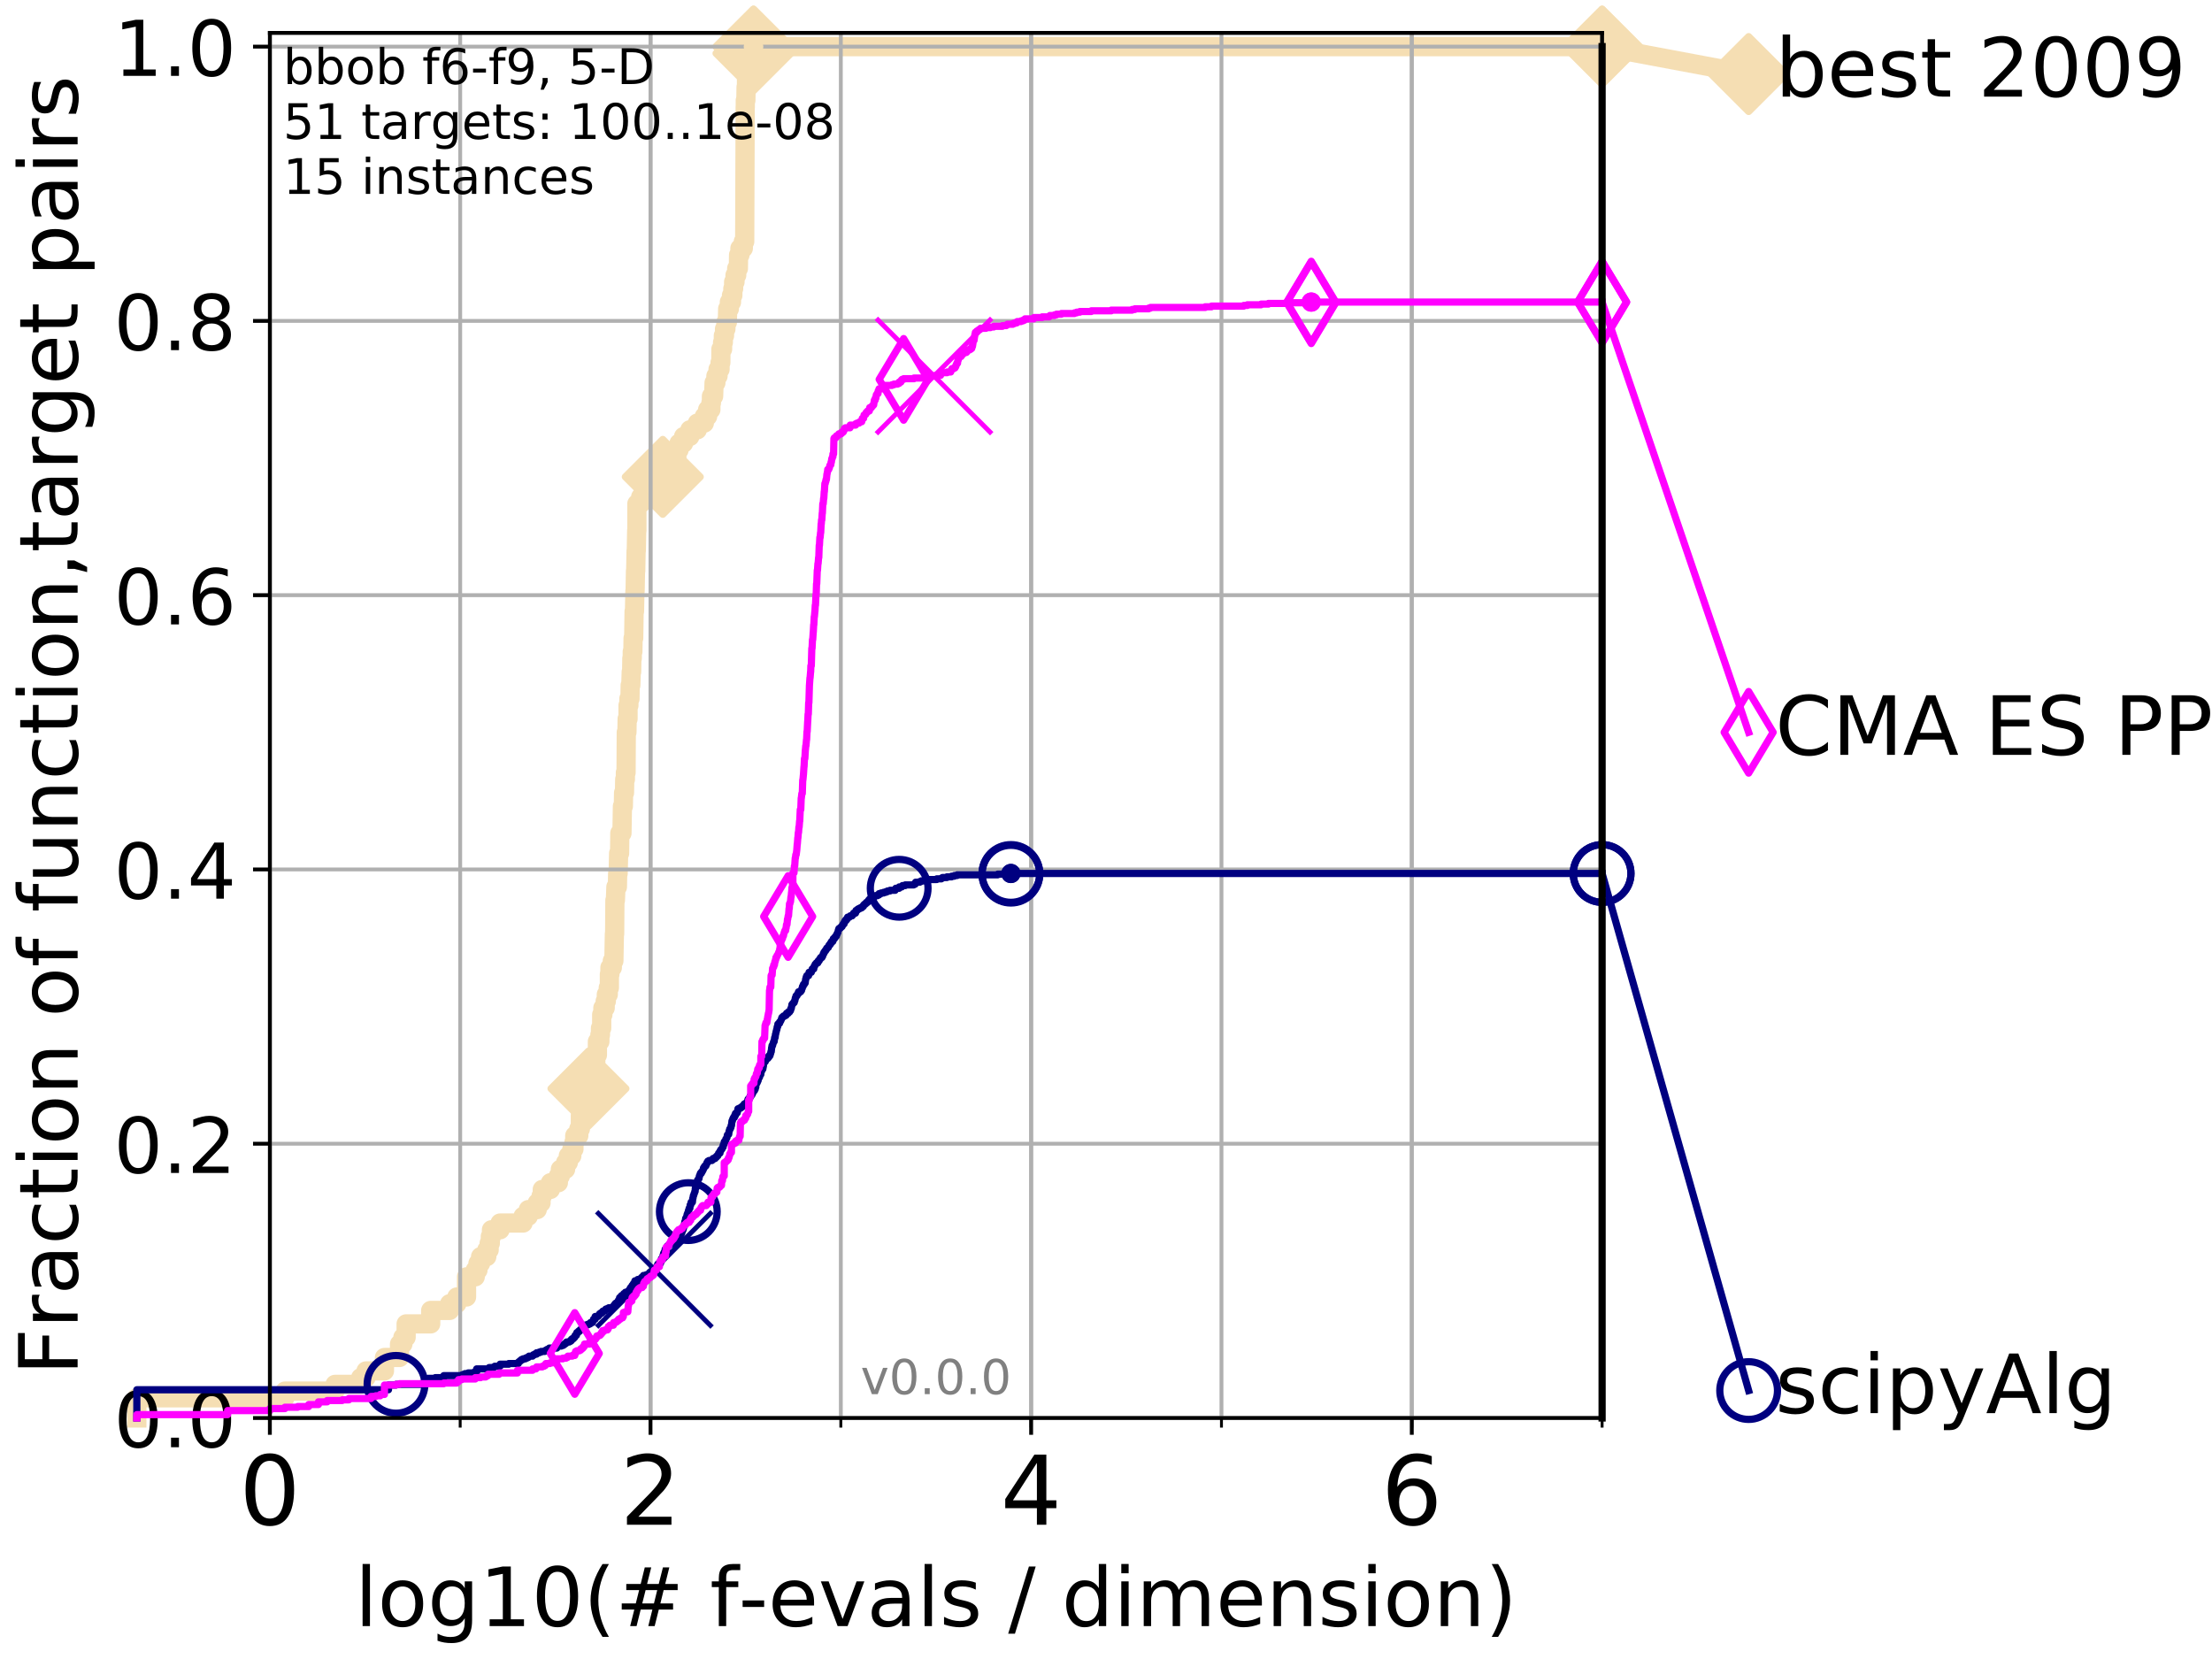 <?xml version="1.0" encoding="utf-8" standalone="no"?>
<!DOCTYPE svg PUBLIC "-//W3C//DTD SVG 1.1//EN"
  "http://www.w3.org/Graphics/SVG/1.1/DTD/svg11.dtd">
<!-- Created with matplotlib (http://matplotlib.org/) -->
<svg height="345pt" version="1.1" viewBox="0 0 460 345" width="460pt" xmlns="http://www.w3.org/2000/svg" xmlns:xlink="http://www.w3.org/1999/xlink">
 <defs>
  <style type="text/css">
*{stroke-linecap:butt;stroke-linejoin:round;}
  </style>
 </defs>
 <g id="figure_1">
  <g id="patch_1">
   <path d="M 0 345.6 
L 460.8 345.6 
L 460.8 0 
L 0 0 
z
" style="fill:#ffffff;"/>
  </g>
  <g id="axes_1">
   <g id="patch_2">
    <path d="M 56.12 294.88 
L 333.168 294.88 
L 333.168 6.845 
L 56.12 6.845 
z
" style="fill:#ffffff;"/>
   </g>
   <g id="line2d_1">
    <path d="M 28.456 294.88 
L 28.456 290.686 
L 59.254 290.686 
L 59.254 289.288 
L 69.673 289.288 
L 69.673 287.89 
L 75.004 287.89 
L 75.004 286.492 
L 76.113 286.492 
L 76.113 285.094 
L 79.949 285.094 
L 79.949 282.298 
L 83.082 282.298 
L 83.082 279.502 
L 83.784 279.502 
L 83.784 278.105 
L 84.458 278.105 
L 84.458 275.309 
L 89.568 275.309 
L 89.568 272.513 
L 93.501 272.513 
L 93.501 271.115 
L 94.997 271.115 
L 94.997 269.717 
L 97.021 269.717 
L 97.021 265.523 
L 98.832 265.523 
L 98.832 264.125 
L 99.396 264.125 
L 99.396 262.727 
L 99.941 262.727 
L 99.941 261.329 
L 101.234 261.329 
L 101.234 259.931 
L 101.726 259.931 
L 101.726 258.533 
L 101.966 258.533 
L 101.966 257.135 
L 102.203 257.135 
L 102.203 255.737 
L 103.991 255.737 
L 103.991 254.339 
L 108.775 254.339 
L 108.775 252.941 
L 109.865 252.941 
L 109.865 251.543 
L 111.721 251.543 
L 111.721 250.145 
L 112.514 250.145 
L 112.514 248.747 
L 112.771 248.747 
L 112.771 247.35 
L 114.467 247.35 
L 114.467 245.952 
L 116.116 245.952 
L 116.116 244.554 
L 116.53 244.554 
L 116.53 243.156 
L 117.62 243.156 
L 117.62 241.758 
L 118.187 241.758 
L 118.187 240.36 
L 118.914 240.36 
L 118.914 238.962 
L 119.354 238.962 
L 119.354 237.564 
L 119.527 237.564 
L 119.527 236.166 
L 120.365 236.166 
L 120.365 234.768 
L 120.69 234.768 
L 120.69 231.972 
L 121.398 231.972 
L 121.398 230.574 
L 121.628 230.574 
L 121.628 229.176 
L 122.299 229.176 
L 122.372 226.38 
L 122.589 226.38 
L 122.589 223.584 
L 123.635 223.584 
L 123.635 222.186 
L 123.77 222.186 
L 123.77 220.788 
L 123.904 220.788 
L 123.904 219.39 
L 124.234 219.39 
L 124.234 216.594 
L 124.749 216.594 
L 124.749 215.197 
L 124.875 215.197 
L 124.875 213.799 
L 125.125 213.799 
L 125.125 211.003 
L 125.372 211.003 
L 125.372 209.605 
L 125.854 209.605 
L 125.854 208.207 
L 126.09 208.207 
L 126.09 206.809 
L 126.496 206.809 
L 126.496 205.411 
L 126.724 205.411 
L 126.724 202.615 
L 126.837 202.615 
L 126.837 201.217 
L 127.335 201.217 
L 127.335 199.819 
L 127.659 199.819 
L 127.766 194.227 
L 127.819 194.227 
L 127.872 187.237 
L 127.977 187.237 
L 128.082 184.442 
L 128.393 184.442 
L 128.444 181.646 
L 128.546 181.646 
L 128.648 177.452 
L 128.849 177.452 
L 128.898 173.258 
L 129.341 173.258 
L 129.438 167.666 
L 129.63 167.666 
L 129.678 164.87 
L 129.867 164.87 
L 129.914 162.074 
L 130.054 162.074 
L 130.054 160.676 
L 130.194 160.676 
L 130.24 152.289 
L 130.377 152.289 
L 130.423 149.493 
L 130.605 149.493 
L 130.605 146.697 
L 130.784 146.697 
L 130.784 145.299 
L 131.006 145.299 
L 131.05 142.503 
L 131.181 142.503 
L 131.268 139.707 
L 131.355 139.707 
L 131.398 136.911 
L 131.484 136.911 
L 131.484 135.513 
L 131.612 135.513 
L 131.655 132.717 
L 131.781 132.717 
L 131.865 127.125 
L 131.949 127.125 
L 132.032 122.931 
L 132.074 122.931 
L 132.156 118.738 
L 132.198 118.738 
L 132.28 114.544 
L 132.321 114.544 
L 132.402 110.35 
L 132.443 110.35 
L 132.443 104.758 
L 133.235 104.758 
L 133.235 103.36 
L 134.503 103.36 
L 134.503 101.962 
L 135.379 101.962 
L 135.379 100.564 
L 136.343 100.564 
L 136.343 99.166 
L 137.828 99.166 
L 137.828 97.768 
L 138.863 97.768 
L 138.863 96.37 
L 139.839 96.37 
L 139.839 94.972 
L 140.763 94.972 
L 140.763 93.574 
L 141.207 93.574 
L 141.207 92.176 
L 142.154 92.176 
L 142.154 90.778 
L 143.462 90.778 
L 143.462 89.381 
L 145.013 89.381 
L 145.013 87.983 
L 146.471 87.983 
L 146.471 86.585 
L 147.156 86.585 
L 147.156 85.187 
L 147.832 85.187 
L 147.832 83.789 
L 147.947 83.789 
L 147.947 82.391 
L 148.402 82.391 
L 148.498 79.595 
L 148.876 79.595 
L 148.876 78.197 
L 149.322 78.197 
L 149.322 76.799 
L 149.742 76.799 
L 149.742 75.401 
L 149.904 75.401 
L 149.919 72.605 
L 150.267 72.605 
L 150.267 71.207 
L 150.425 71.207 
L 150.425 69.809 
L 150.665 69.809 
L 150.665 68.411 
L 150.957 68.411 
L 150.957 67.013 
L 151.259 67.013 
L 151.326 64.217 
L 151.674 64.217 
L 151.674 62.819 
L 152.118 62.819 
L 152.118 61.421 
L 152.4 61.421 
L 152.4 60.023 
L 152.564 60.023 
L 152.564 58.626 
L 152.851 58.626 
L 152.851 57.228 
L 153.206 57.228 
L 153.206 55.83 
L 153.554 55.83 
L 153.589 53.034 
L 153.871 53.034 
L 153.871 51.636 
L 154.579 51.636 
L 154.579 50.238 
L 154.867 50.238 
L 154.966 22.279 
L 154.988 22.279 
L 154.988 20.881 
L 155.108 20.881 
L 155.151 18.085 
L 155.237 18.085 
L 155.237 16.687 
L 155.599 16.687 
L 155.599 15.289 
L 156.139 15.289 
L 156.139 13.891 
L 156.312 13.891 
L 156.312 12.493 
L 156.433 12.493 
L 156.433 11.095 
L 156.692 11.095 
L 156.692 9.697 
L 333.168 9.697 
L 333.168 9.697 
" style="fill:none;stroke:#f5deb3;stroke-linecap:square;stroke-width:4;"/>
   </g>
   <g id="line2d_2">
    <defs>
     <path d="M -0 7.778 
L 7.778 0 
L 0 -7.778 
L -7.778 -0 
z
" id="m9bad882850" style="stroke:#f5deb3;stroke-linejoin:miter;stroke-width:1.5;"/>
    </defs>
    <g>
     <use style="fill:#f5deb3;stroke:#f5deb3;stroke-linejoin:miter;stroke-width:1.5;" x="122.372" xlink:href="#m9bad882850" y="226.38"/>
     <use style="fill:#f5deb3;stroke:#f5deb3;stroke-linejoin:miter;stroke-width:1.5;" x="137.828" xlink:href="#m9bad882850" y="99.166"/>
     <use style="fill:#f5deb3;stroke:#f5deb3;stroke-linejoin:miter;stroke-width:1.5;" x="156.692" xlink:href="#m9bad882850" y="11.095"/>
     <use style="fill:#f5deb3;stroke:#f5deb3;stroke-linejoin:miter;stroke-width:1.5;" x="156.692" xlink:href="#m9bad882850" y="9.697"/>
     <use style="fill:#f5deb3;stroke:#f5deb3;stroke-linejoin:miter;stroke-width:1.5;" x="156.692" xlink:href="#m9bad882850" y="9.697"/>
     <use style="fill:#f5deb3;stroke:#f5deb3;stroke-linejoin:miter;stroke-width:1.5;" x="333.168" xlink:href="#m9bad882850" y="9.697"/>
    </g>
   </g>
   <g id="line2d_3">
    <path style="fill:none;stroke:#f5deb3;stroke-linecap:square;stroke-width:4;"/>
    <g/>
   </g>
   <g id="line2d_4">
    <path d="M 333.168 9.697 
L 363.643 15.401 
" style="fill:none;stroke:#f5deb3;stroke-linecap:square;stroke-width:4;"/>
    <g>
     <use style="fill:#f5deb3;stroke:#f5deb3;stroke-linejoin:miter;stroke-width:1.5;" x="333.168" xlink:href="#m9bad882850" y="9.697"/>
     <use style="fill:#f5deb3;stroke:#f5deb3;stroke-linejoin:miter;stroke-width:1.5;" x="363.643" xlink:href="#m9bad882850" y="15.401"/>
    </g>
   </g>
   <g id="matplotlib.axis_1">
    <g id="xtick_1">
     <g id="line2d_5">
      <path clip-path="url(#p7537346ba3)" d="M 56.12 294.88 
L 56.12 6.845 
" style="fill:none;stroke:#b0b0b0;stroke-linecap:square;stroke-width:0.8;"/>
     </g>
     <g id="line2d_6">
      <defs>
       <path d="M 0 0 
L 0 3.5 
" id="mf752051852" style="stroke:#000000;stroke-width:0.8;"/>
      </defs>
      <g>
       <use style="stroke:#000000;stroke-width:0.8;" x="56.12" xlink:href="#mf752051852" y="294.88"/>
      </g>
     </g>
     <g id="text_1">
      <!-- 0 -->
      <defs>
       <path d="M 31.781 66.406 
Q 24.172 66.406 20.328 58.906 
Q 16.5 51.422 16.5 36.375 
Q 16.5 21.391 20.328 13.891 
Q 24.172 6.391 31.781 6.391 
Q 39.453 6.391 43.281 13.891 
Q 47.125 21.391 47.125 36.375 
Q 47.125 51.422 43.281 58.906 
Q 39.453 66.406 31.781 66.406 
z
M 31.781 74.219 
Q 44.047 74.219 50.516 64.516 
Q 56.984 54.828 56.984 36.375 
Q 56.984 17.969 50.516 8.266 
Q 44.047 -1.422 31.781 -1.422 
Q 19.531 -1.422 13.062 8.266 
Q 6.594 17.969 6.594 36.375 
Q 6.594 54.828 13.062 64.516 
Q 19.531 74.219 31.781 74.219 
z
" id="DejaVuSans-30"/>
      </defs>
      <g transform="translate(49.758 317.077)scale(0.2 -0.2)">
       <use xlink:href="#DejaVuSans-30"/>
      </g>
     </g>
    </g>
    <g id="xtick_2">
     <g id="line2d_7">
      <path clip-path="url(#p7537346ba3)" d="M 135.277 294.88 
L 135.277 6.845 
" style="fill:none;stroke:#b0b0b0;stroke-linecap:square;stroke-width:0.8;"/>
     </g>
     <g id="line2d_8">
      <g>
       <use style="stroke:#000000;stroke-width:0.8;" x="135.277" xlink:href="#mf752051852" y="294.88"/>
      </g>
     </g>
     <g id="text_2">
      <!-- 2 -->
      <defs>
       <path d="M 19.188 8.297 
L 53.609 8.297 
L 53.609 0 
L 7.328 0 
L 7.328 8.297 
Q 12.938 14.109 22.625 23.891 
Q 32.328 33.688 34.812 36.531 
Q 39.547 41.844 41.422 45.531 
Q 43.312 49.219 43.312 52.781 
Q 43.312 58.594 39.234 62.25 
Q 35.156 65.922 28.609 65.922 
Q 23.969 65.922 18.812 64.312 
Q 13.672 62.703 7.812 59.422 
L 7.812 69.391 
Q 13.766 71.781 18.938 73 
Q 24.125 74.219 28.422 74.219 
Q 39.75 74.219 46.484 68.547 
Q 53.219 62.891 53.219 53.422 
Q 53.219 48.922 51.531 44.891 
Q 49.859 40.875 45.406 35.406 
Q 44.188 33.984 37.641 27.219 
Q 31.109 20.453 19.188 8.297 
z
" id="DejaVuSans-32"/>
      </defs>
      <g transform="translate(128.914 317.077)scale(0.2 -0.2)">
       <use xlink:href="#DejaVuSans-32"/>
      </g>
     </g>
    </g>
    <g id="xtick_3">
     <g id="line2d_9">
      <path clip-path="url(#p7537346ba3)" d="M 214.433 294.88 
L 214.433 6.845 
" style="fill:none;stroke:#b0b0b0;stroke-linecap:square;stroke-width:0.8;"/>
     </g>
     <g id="line2d_10">
      <g>
       <use style="stroke:#000000;stroke-width:0.8;" x="214.433" xlink:href="#mf752051852" y="294.88"/>
      </g>
     </g>
     <g id="text_3">
      <!-- 4 -->
      <defs>
       <path d="M 37.797 64.312 
L 12.891 25.391 
L 37.797 25.391 
z
M 35.203 72.906 
L 47.609 72.906 
L 47.609 25.391 
L 58.016 25.391 
L 58.016 17.188 
L 47.609 17.188 
L 47.609 0 
L 37.797 0 
L 37.797 17.188 
L 4.891 17.188 
L 4.891 26.703 
z
" id="DejaVuSans-34"/>
      </defs>
      <g transform="translate(208.071 317.077)scale(0.2 -0.2)">
       <use xlink:href="#DejaVuSans-34"/>
      </g>
     </g>
    </g>
    <g id="xtick_4">
     <g id="line2d_11">
      <path clip-path="url(#p7537346ba3)" d="M 293.59 294.88 
L 293.59 6.845 
" style="fill:none;stroke:#b0b0b0;stroke-linecap:square;stroke-width:0.8;"/>
     </g>
     <g id="line2d_12">
      <g>
       <use style="stroke:#000000;stroke-width:0.8;" x="293.59" xlink:href="#mf752051852" y="294.88"/>
      </g>
     </g>
     <g id="text_4">
      <!-- 6 -->
      <defs>
       <path d="M 33.016 40.375 
Q 26.375 40.375 22.484 35.828 
Q 18.609 31.297 18.609 23.391 
Q 18.609 15.531 22.484 10.953 
Q 26.375 6.391 33.016 6.391 
Q 39.656 6.391 43.531 10.953 
Q 47.406 15.531 47.406 23.391 
Q 47.406 31.297 43.531 35.828 
Q 39.656 40.375 33.016 40.375 
z
M 52.594 71.297 
L 52.594 62.312 
Q 48.875 64.062 45.094 64.984 
Q 41.312 65.922 37.594 65.922 
Q 27.828 65.922 22.672 59.328 
Q 17.531 52.734 16.797 39.406 
Q 19.672 43.656 24.016 45.922 
Q 28.375 48.188 33.594 48.188 
Q 44.578 48.188 50.953 41.516 
Q 57.328 34.859 57.328 23.391 
Q 57.328 12.156 50.688 5.359 
Q 44.047 -1.422 33.016 -1.422 
Q 20.359 -1.422 13.672 8.266 
Q 6.984 17.969 6.984 36.375 
Q 6.984 53.656 15.188 63.938 
Q 23.391 74.219 37.203 74.219 
Q 40.922 74.219 44.703 73.484 
Q 48.484 72.75 52.594 71.297 
z
" id="DejaVuSans-36"/>
      </defs>
      <g transform="translate(287.227 317.077)scale(0.2 -0.2)">
       <use xlink:href="#DejaVuSans-36"/>
      </g>
     </g>
    </g>
    <g id="xtick_5">
     <g id="line2d_13">
      <path clip-path="url(#p7537346ba3)" d="M 56.12 294.88 
L 56.12 6.845 
" style="fill:none;stroke:#b0b0b0;stroke-linecap:square;stroke-width:0.8;"/>
     </g>
     <g id="line2d_14">
      <defs>
       <path d="M 0 0 
L 0 2 
" id="m7f2b7d4352" style="stroke:#000000;stroke-width:0.6;"/>
      </defs>
      <g>
       <use style="stroke:#000000;stroke-width:0.6;" x="56.12" xlink:href="#m7f2b7d4352" y="294.88"/>
      </g>
     </g>
    </g>
    <g id="xtick_6">
     <g id="line2d_15">
      <path clip-path="url(#p7537346ba3)" d="M 95.698 294.88 
L 95.698 6.845 
" style="fill:none;stroke:#b0b0b0;stroke-linecap:square;stroke-width:0.8;"/>
     </g>
     <g id="line2d_16">
      <g>
       <use style="stroke:#000000;stroke-width:0.6;" x="95.698" xlink:href="#m7f2b7d4352" y="294.88"/>
      </g>
     </g>
    </g>
    <g id="xtick_7">
     <g id="line2d_17">
      <path clip-path="url(#p7537346ba3)" d="M 135.277 294.88 
L 135.277 6.845 
" style="fill:none;stroke:#b0b0b0;stroke-linecap:square;stroke-width:0.8;"/>
     </g>
     <g id="line2d_18">
      <g>
       <use style="stroke:#000000;stroke-width:0.6;" x="135.277" xlink:href="#m7f2b7d4352" y="294.88"/>
      </g>
     </g>
    </g>
    <g id="xtick_8">
     <g id="line2d_19">
      <path clip-path="url(#p7537346ba3)" d="M 174.855 294.88 
L 174.855 6.845 
" style="fill:none;stroke:#b0b0b0;stroke-linecap:square;stroke-width:0.8;"/>
     </g>
     <g id="line2d_20">
      <g>
       <use style="stroke:#000000;stroke-width:0.6;" x="174.855" xlink:href="#m7f2b7d4352" y="294.88"/>
      </g>
     </g>
    </g>
    <g id="xtick_9">
     <g id="line2d_21">
      <path clip-path="url(#p7537346ba3)" d="M 214.433 294.88 
L 214.433 6.845 
" style="fill:none;stroke:#b0b0b0;stroke-linecap:square;stroke-width:0.8;"/>
     </g>
     <g id="line2d_22">
      <g>
       <use style="stroke:#000000;stroke-width:0.6;" x="214.433" xlink:href="#m7f2b7d4352" y="294.88"/>
      </g>
     </g>
    </g>
    <g id="xtick_10">
     <g id="line2d_23">
      <path clip-path="url(#p7537346ba3)" d="M 254.011 294.88 
L 254.011 6.845 
" style="fill:none;stroke:#b0b0b0;stroke-linecap:square;stroke-width:0.8;"/>
     </g>
     <g id="line2d_24">
      <g>
       <use style="stroke:#000000;stroke-width:0.6;" x="254.011" xlink:href="#m7f2b7d4352" y="294.88"/>
      </g>
     </g>
    </g>
    <g id="xtick_11">
     <g id="line2d_25">
      <path clip-path="url(#p7537346ba3)" d="M 293.59 294.88 
L 293.59 6.845 
" style="fill:none;stroke:#b0b0b0;stroke-linecap:square;stroke-width:0.8;"/>
     </g>
     <g id="line2d_26">
      <g>
       <use style="stroke:#000000;stroke-width:0.6;" x="293.59" xlink:href="#m7f2b7d4352" y="294.88"/>
      </g>
     </g>
    </g>
    <g id="xtick_12">
     <g id="line2d_27">
      <path clip-path="url(#p7537346ba3)" d="M 333.168 294.88 
L 333.168 6.845 
" style="fill:none;stroke:#b0b0b0;stroke-linecap:square;stroke-width:0.8;"/>
     </g>
     <g id="line2d_28">
      <g>
       <use style="stroke:#000000;stroke-width:0.6;" x="333.168" xlink:href="#m7f2b7d4352" y="294.88"/>
      </g>
     </g>
    </g>
    <g id="text_5">
     <!-- log10(# f-evals / dimension) -->
     <defs>
      <path d="M 9.422 75.984 
L 18.406 75.984 
L 18.406 0 
L 9.422 0 
z
" id="DejaVuSans-6c"/>
      <path d="M 30.609 48.391 
Q 23.391 48.391 19.188 42.75 
Q 14.984 37.109 14.984 27.297 
Q 14.984 17.484 19.156 11.844 
Q 23.344 6.203 30.609 6.203 
Q 37.797 6.203 41.984 11.859 
Q 46.188 17.531 46.188 27.297 
Q 46.188 37.016 41.984 42.703 
Q 37.797 48.391 30.609 48.391 
z
M 30.609 56 
Q 42.328 56 49.016 48.375 
Q 55.719 40.766 55.719 27.297 
Q 55.719 13.875 49.016 6.219 
Q 42.328 -1.422 30.609 -1.422 
Q 18.844 -1.422 12.172 6.219 
Q 5.516 13.875 5.516 27.297 
Q 5.516 40.766 12.172 48.375 
Q 18.844 56 30.609 56 
z
" id="DejaVuSans-6f"/>
      <path d="M 45.406 27.984 
Q 45.406 37.75 41.375 43.109 
Q 37.359 48.484 30.078 48.484 
Q 22.859 48.484 18.828 43.109 
Q 14.797 37.75 14.797 27.984 
Q 14.797 18.266 18.828 12.891 
Q 22.859 7.516 30.078 7.516 
Q 37.359 7.516 41.375 12.891 
Q 45.406 18.266 45.406 27.984 
z
M 54.391 6.781 
Q 54.391 -7.172 48.188 -13.984 
Q 42 -20.797 29.203 -20.797 
Q 24.469 -20.797 20.266 -20.094 
Q 16.062 -19.391 12.109 -17.922 
L 12.109 -9.188 
Q 16.062 -11.328 19.922 -12.344 
Q 23.781 -13.375 27.781 -13.375 
Q 36.625 -13.375 41.016 -8.766 
Q 45.406 -4.156 45.406 5.172 
L 45.406 9.625 
Q 42.625 4.781 38.281 2.391 
Q 33.938 0 27.875 0 
Q 17.828 0 11.672 7.656 
Q 5.516 15.328 5.516 27.984 
Q 5.516 40.672 11.672 48.328 
Q 17.828 56 27.875 56 
Q 33.938 56 38.281 53.609 
Q 42.625 51.219 45.406 46.391 
L 45.406 54.688 
L 54.391 54.688 
z
" id="DejaVuSans-67"/>
      <path d="M 12.406 8.297 
L 28.516 8.297 
L 28.516 63.922 
L 10.984 60.406 
L 10.984 69.391 
L 28.422 72.906 
L 38.281 72.906 
L 38.281 8.297 
L 54.391 8.297 
L 54.391 0 
L 12.406 0 
z
" id="DejaVuSans-31"/>
      <path d="M 31 75.875 
Q 24.469 64.656 21.281 53.656 
Q 18.109 42.672 18.109 31.391 
Q 18.109 20.125 21.312 9.062 
Q 24.516 -2 31 -13.188 
L 23.188 -13.188 
Q 15.875 -1.703 12.234 9.375 
Q 8.594 20.453 8.594 31.391 
Q 8.594 42.281 12.203 53.312 
Q 15.828 64.359 23.188 75.875 
z
" id="DejaVuSans-28"/>
      <path d="M 51.125 44 
L 36.922 44 
L 32.812 27.688 
L 47.125 27.688 
z
M 43.797 71.781 
L 38.719 51.516 
L 52.984 51.516 
L 58.109 71.781 
L 65.922 71.781 
L 60.891 51.516 
L 76.125 51.516 
L 76.125 44 
L 58.984 44 
L 54.984 27.688 
L 70.516 27.688 
L 70.516 20.219 
L 53.078 20.219 
L 48 0 
L 40.188 0 
L 45.219 20.219 
L 30.906 20.219 
L 25.875 0 
L 18.016 0 
L 23.094 20.219 
L 7.719 20.219 
L 7.719 27.688 
L 24.906 27.688 
L 29 44 
L 13.281 44 
L 13.281 51.516 
L 30.906 51.516 
L 35.891 71.781 
z
" id="DejaVuSans-23"/>
      <path id="DejaVuSans-20"/>
      <path d="M 37.109 75.984 
L 37.109 68.5 
L 28.516 68.5 
Q 23.688 68.5 21.797 66.547 
Q 19.922 64.594 19.922 59.516 
L 19.922 54.688 
L 34.719 54.688 
L 34.719 47.703 
L 19.922 47.703 
L 19.922 0 
L 10.891 0 
L 10.891 47.703 
L 2.297 47.703 
L 2.297 54.688 
L 10.891 54.688 
L 10.891 58.5 
Q 10.891 67.625 15.141 71.797 
Q 19.391 75.984 28.609 75.984 
z
" id="DejaVuSans-66"/>
      <path d="M 4.891 31.391 
L 31.203 31.391 
L 31.203 23.391 
L 4.891 23.391 
z
" id="DejaVuSans-2d"/>
      <path d="M 56.203 29.594 
L 56.203 25.203 
L 14.891 25.203 
Q 15.484 15.922 20.484 11.062 
Q 25.484 6.203 34.422 6.203 
Q 39.594 6.203 44.453 7.469 
Q 49.312 8.734 54.109 11.281 
L 54.109 2.781 
Q 49.266 0.734 44.188 -0.344 
Q 39.109 -1.422 33.891 -1.422 
Q 20.797 -1.422 13.156 6.188 
Q 5.516 13.812 5.516 26.812 
Q 5.516 40.234 12.766 48.109 
Q 20.016 56 32.328 56 
Q 43.359 56 49.781 48.891 
Q 56.203 41.797 56.203 29.594 
z
M 47.219 32.234 
Q 47.125 39.594 43.094 43.984 
Q 39.062 48.391 32.422 48.391 
Q 24.906 48.391 20.391 44.141 
Q 15.875 39.891 15.188 32.172 
z
" id="DejaVuSans-65"/>
      <path d="M 2.984 54.688 
L 12.5 54.688 
L 29.594 8.797 
L 46.688 54.688 
L 56.203 54.688 
L 35.688 0 
L 23.484 0 
z
" id="DejaVuSans-76"/>
      <path d="M 34.281 27.484 
Q 23.391 27.484 19.188 25 
Q 14.984 22.516 14.984 16.5 
Q 14.984 11.719 18.141 8.906 
Q 21.297 6.109 26.703 6.109 
Q 34.188 6.109 38.703 11.406 
Q 43.219 16.703 43.219 25.484 
L 43.219 27.484 
z
M 52.203 31.203 
L 52.203 0 
L 43.219 0 
L 43.219 8.297 
Q 40.141 3.328 35.547 0.953 
Q 30.953 -1.422 24.312 -1.422 
Q 15.922 -1.422 10.953 3.297 
Q 6 8.016 6 15.922 
Q 6 25.141 12.172 29.828 
Q 18.359 34.516 30.609 34.516 
L 43.219 34.516 
L 43.219 35.406 
Q 43.219 41.609 39.141 45 
Q 35.062 48.391 27.688 48.391 
Q 23 48.391 18.547 47.266 
Q 14.109 46.141 10.016 43.891 
L 10.016 52.203 
Q 14.938 54.109 19.578 55.047 
Q 24.219 56 28.609 56 
Q 40.484 56 46.344 49.844 
Q 52.203 43.703 52.203 31.203 
z
" id="DejaVuSans-61"/>
      <path d="M 44.281 53.078 
L 44.281 44.578 
Q 40.484 46.531 36.375 47.5 
Q 32.281 48.484 27.875 48.484 
Q 21.188 48.484 17.844 46.438 
Q 14.5 44.391 14.5 40.281 
Q 14.5 37.156 16.891 35.375 
Q 19.281 33.594 26.516 31.984 
L 29.594 31.297 
Q 39.156 29.25 43.188 25.516 
Q 47.219 21.781 47.219 15.094 
Q 47.219 7.469 41.188 3.016 
Q 35.156 -1.422 24.609 -1.422 
Q 20.219 -1.422 15.453 -0.562 
Q 10.688 0.297 5.422 2 
L 5.422 11.281 
Q 10.406 8.688 15.234 7.391 
Q 20.062 6.109 24.812 6.109 
Q 31.156 6.109 34.562 8.281 
Q 37.984 10.453 37.984 14.406 
Q 37.984 18.062 35.516 20.016 
Q 33.062 21.969 24.703 23.781 
L 21.578 24.516 
Q 13.234 26.266 9.516 29.906 
Q 5.812 33.547 5.812 39.891 
Q 5.812 47.609 11.281 51.797 
Q 16.75 56 26.812 56 
Q 31.781 56 36.172 55.266 
Q 40.578 54.547 44.281 53.078 
z
" id="DejaVuSans-73"/>
      <path d="M 25.391 72.906 
L 33.688 72.906 
L 8.297 -9.281 
L 0 -9.281 
z
" id="DejaVuSans-2f"/>
      <path d="M 45.406 46.391 
L 45.406 75.984 
L 54.391 75.984 
L 54.391 0 
L 45.406 0 
L 45.406 8.203 
Q 42.578 3.328 38.25 0.953 
Q 33.938 -1.422 27.875 -1.422 
Q 17.969 -1.422 11.734 6.484 
Q 5.516 14.406 5.516 27.297 
Q 5.516 40.188 11.734 48.094 
Q 17.969 56 27.875 56 
Q 33.938 56 38.25 53.625 
Q 42.578 51.266 45.406 46.391 
z
M 14.797 27.297 
Q 14.797 17.391 18.875 11.75 
Q 22.953 6.109 30.078 6.109 
Q 37.203 6.109 41.297 11.75 
Q 45.406 17.391 45.406 27.297 
Q 45.406 37.203 41.297 42.844 
Q 37.203 48.484 30.078 48.484 
Q 22.953 48.484 18.875 42.844 
Q 14.797 37.203 14.797 27.297 
z
" id="DejaVuSans-64"/>
      <path d="M 9.422 54.688 
L 18.406 54.688 
L 18.406 0 
L 9.422 0 
z
M 9.422 75.984 
L 18.406 75.984 
L 18.406 64.594 
L 9.422 64.594 
z
" id="DejaVuSans-69"/>
      <path d="M 52 44.188 
Q 55.375 50.25 60.062 53.125 
Q 64.75 56 71.094 56 
Q 79.641 56 84.281 50.016 
Q 88.922 44.047 88.922 33.016 
L 88.922 0 
L 79.891 0 
L 79.891 32.719 
Q 79.891 40.578 77.094 44.375 
Q 74.312 48.188 68.609 48.188 
Q 61.625 48.188 57.562 43.547 
Q 53.516 38.922 53.516 30.906 
L 53.516 0 
L 44.484 0 
L 44.484 32.719 
Q 44.484 40.625 41.703 44.406 
Q 38.922 48.188 33.109 48.188 
Q 26.219 48.188 22.156 43.531 
Q 18.109 38.875 18.109 30.906 
L 18.109 0 
L 9.078 0 
L 9.078 54.688 
L 18.109 54.688 
L 18.109 46.188 
Q 21.188 51.219 25.484 53.609 
Q 29.781 56 35.688 56 
Q 41.656 56 45.828 52.969 
Q 50 49.953 52 44.188 
z
" id="DejaVuSans-6d"/>
      <path d="M 54.891 33.016 
L 54.891 0 
L 45.906 0 
L 45.906 32.719 
Q 45.906 40.484 42.875 44.328 
Q 39.844 48.188 33.797 48.188 
Q 26.516 48.188 22.312 43.547 
Q 18.109 38.922 18.109 30.906 
L 18.109 0 
L 9.078 0 
L 9.078 54.688 
L 18.109 54.688 
L 18.109 46.188 
Q 21.344 51.125 25.703 53.562 
Q 30.078 56 35.797 56 
Q 45.219 56 50.047 50.172 
Q 54.891 44.344 54.891 33.016 
z
" id="DejaVuSans-6e"/>
      <path d="M 8.016 75.875 
L 15.828 75.875 
Q 23.141 64.359 26.781 53.312 
Q 30.422 42.281 30.422 31.391 
Q 30.422 20.453 26.781 9.375 
Q 23.141 -1.703 15.828 -13.188 
L 8.016 -13.188 
Q 14.5 -2 17.703 9.062 
Q 20.906 20.125 20.906 31.391 
Q 20.906 42.672 17.703 53.656 
Q 14.5 64.656 8.016 75.875 
z
" id="DejaVuSans-29"/>
     </defs>
     <g transform="translate(73.803 338.154)scale(0.17 -0.17)">
      <use xlink:href="#DejaVuSans-6c"/>
      <use x="27.783" xlink:href="#DejaVuSans-6f"/>
      <use x="88.965" xlink:href="#DejaVuSans-67"/>
      <use x="152.441" xlink:href="#DejaVuSans-31"/>
      <use x="216.064" xlink:href="#DejaVuSans-30"/>
      <use x="279.688" xlink:href="#DejaVuSans-28"/>
      <use x="318.701" xlink:href="#DejaVuSans-23"/>
      <use x="402.49" xlink:href="#DejaVuSans-20"/>
      <use x="434.277" xlink:href="#DejaVuSans-66"/>
      <use x="469.404" xlink:href="#DejaVuSans-2d"/>
      <use x="505.488" xlink:href="#DejaVuSans-65"/>
      <use x="567.012" xlink:href="#DejaVuSans-76"/>
      <use x="626.191" xlink:href="#DejaVuSans-61"/>
      <use x="687.471" xlink:href="#DejaVuSans-6c"/>
      <use x="715.254" xlink:href="#DejaVuSans-73"/>
      <use x="767.354" xlink:href="#DejaVuSans-20"/>
      <use x="799.141" xlink:href="#DejaVuSans-2f"/>
      <use x="832.832" xlink:href="#DejaVuSans-20"/>
      <use x="864.619" xlink:href="#DejaVuSans-64"/>
      <use x="928.096" xlink:href="#DejaVuSans-69"/>
      <use x="955.879" xlink:href="#DejaVuSans-6d"/>
      <use x="1053.291" xlink:href="#DejaVuSans-65"/>
      <use x="1114.814" xlink:href="#DejaVuSans-6e"/>
      <use x="1178.193" xlink:href="#DejaVuSans-73"/>
      <use x="1230.293" xlink:href="#DejaVuSans-69"/>
      <use x="1258.076" xlink:href="#DejaVuSans-6f"/>
      <use x="1319.258" xlink:href="#DejaVuSans-6e"/>
      <use x="1382.637" xlink:href="#DejaVuSans-29"/>
     </g>
    </g>
   </g>
   <g id="matplotlib.axis_2">
    <g id="ytick_1">
     <g id="line2d_29">
      <path clip-path="url(#p7537346ba3)" d="M 56.12 294.88 
L 333.168 294.88 
" style="fill:none;stroke:#b0b0b0;stroke-linecap:square;stroke-width:0.8;"/>
     </g>
     <g id="line2d_30">
      <defs>
       <path d="M 0 0 
L -3.5 0 
" id="m85c55ea11e" style="stroke:#000000;stroke-width:0.8;"/>
      </defs>
      <g>
       <use style="stroke:#000000;stroke-width:0.8;" x="56.12" xlink:href="#m85c55ea11e" y="294.88"/>
      </g>
     </g>
     <g id="text_6">
      <!-- 0.0 -->
      <defs>
       <path d="M 10.688 12.406 
L 21 12.406 
L 21 0 
L 10.688 0 
z
" id="DejaVuSans-2e"/>
      </defs>
      <g transform="translate(23.675 300.959)scale(0.16 -0.16)">
       <use xlink:href="#DejaVuSans-30"/>
       <use x="63.623" xlink:href="#DejaVuSans-2e"/>
       <use x="95.41" xlink:href="#DejaVuSans-30"/>
      </g>
     </g>
    </g>
    <g id="ytick_2">
     <g id="line2d_31">
      <path clip-path="url(#p7537346ba3)" d="M 56.12 237.843 
L 333.168 237.843 
" style="fill:none;stroke:#b0b0b0;stroke-linecap:square;stroke-width:0.8;"/>
     </g>
     <g id="line2d_32">
      <g>
       <use style="stroke:#000000;stroke-width:0.8;" x="56.12" xlink:href="#m85c55ea11e" y="237.843"/>
      </g>
     </g>
     <g id="text_7">
      <!-- 0.2 -->
      <g transform="translate(23.675 243.922)scale(0.16 -0.16)">
       <use xlink:href="#DejaVuSans-30"/>
       <use x="63.623" xlink:href="#DejaVuSans-2e"/>
       <use x="95.41" xlink:href="#DejaVuSans-32"/>
      </g>
     </g>
    </g>
    <g id="ytick_3">
     <g id="line2d_33">
      <path clip-path="url(#p7537346ba3)" d="M 56.12 180.807 
L 333.168 180.807 
" style="fill:none;stroke:#b0b0b0;stroke-linecap:square;stroke-width:0.8;"/>
     </g>
     <g id="line2d_34">
      <g>
       <use style="stroke:#000000;stroke-width:0.8;" x="56.12" xlink:href="#m85c55ea11e" y="180.807"/>
      </g>
     </g>
     <g id="text_8">
      <!-- 0.4 -->
      <g transform="translate(23.675 186.886)scale(0.16 -0.16)">
       <use xlink:href="#DejaVuSans-30"/>
       <use x="63.623" xlink:href="#DejaVuSans-2e"/>
       <use x="95.41" xlink:href="#DejaVuSans-34"/>
      </g>
     </g>
    </g>
    <g id="ytick_4">
     <g id="line2d_35">
      <path clip-path="url(#p7537346ba3)" d="M 56.12 123.77 
L 333.168 123.77 
" style="fill:none;stroke:#b0b0b0;stroke-linecap:square;stroke-width:0.8;"/>
     </g>
     <g id="line2d_36">
      <g>
       <use style="stroke:#000000;stroke-width:0.8;" x="56.12" xlink:href="#m85c55ea11e" y="123.77"/>
      </g>
     </g>
     <g id="text_9">
      <!-- 0.6 -->
      <g transform="translate(23.675 129.849)scale(0.16 -0.16)">
       <use xlink:href="#DejaVuSans-30"/>
       <use x="63.623" xlink:href="#DejaVuSans-2e"/>
       <use x="95.41" xlink:href="#DejaVuSans-36"/>
      </g>
     </g>
    </g>
    <g id="ytick_5">
     <g id="line2d_37">
      <path clip-path="url(#p7537346ba3)" d="M 56.12 66.734 
L 333.168 66.734 
" style="fill:none;stroke:#b0b0b0;stroke-linecap:square;stroke-width:0.8;"/>
     </g>
     <g id="line2d_38">
      <g>
       <use style="stroke:#000000;stroke-width:0.8;" x="56.12" xlink:href="#m85c55ea11e" y="66.734"/>
      </g>
     </g>
     <g id="text_10">
      <!-- 0.8 -->
      <defs>
       <path d="M 31.781 34.625 
Q 24.75 34.625 20.719 30.859 
Q 16.703 27.094 16.703 20.516 
Q 16.703 13.922 20.719 10.156 
Q 24.75 6.391 31.781 6.391 
Q 38.812 6.391 42.859 10.172 
Q 46.922 13.969 46.922 20.516 
Q 46.922 27.094 42.891 30.859 
Q 38.875 34.625 31.781 34.625 
z
M 21.922 38.812 
Q 15.578 40.375 12.031 44.719 
Q 8.5 49.078 8.5 55.328 
Q 8.5 64.062 14.719 69.141 
Q 20.953 74.219 31.781 74.219 
Q 42.672 74.219 48.875 69.141 
Q 55.078 64.062 55.078 55.328 
Q 55.078 49.078 51.531 44.719 
Q 48 40.375 41.703 38.812 
Q 48.828 37.156 52.797 32.312 
Q 56.781 27.484 56.781 20.516 
Q 56.781 9.906 50.312 4.234 
Q 43.844 -1.422 31.781 -1.422 
Q 19.734 -1.422 13.25 4.234 
Q 6.781 9.906 6.781 20.516 
Q 6.781 27.484 10.781 32.312 
Q 14.797 37.156 21.922 38.812 
z
M 18.312 54.391 
Q 18.312 48.734 21.844 45.562 
Q 25.391 42.391 31.781 42.391 
Q 38.141 42.391 41.719 45.562 
Q 45.312 48.734 45.312 54.391 
Q 45.312 60.062 41.719 63.234 
Q 38.141 66.406 31.781 66.406 
Q 25.391 66.406 21.844 63.234 
Q 18.312 60.062 18.312 54.391 
z
" id="DejaVuSans-38"/>
      </defs>
      <g transform="translate(23.675 72.812)scale(0.16 -0.16)">
       <use xlink:href="#DejaVuSans-30"/>
       <use x="63.623" xlink:href="#DejaVuSans-2e"/>
       <use x="95.41" xlink:href="#DejaVuSans-38"/>
      </g>
     </g>
    </g>
    <g id="ytick_6">
     <g id="line2d_39">
      <path clip-path="url(#p7537346ba3)" d="M 56.12 9.697 
L 333.168 9.697 
" style="fill:none;stroke:#b0b0b0;stroke-linecap:square;stroke-width:0.8;"/>
     </g>
     <g id="line2d_40">
      <g>
       <use style="stroke:#000000;stroke-width:0.8;" x="56.12" xlink:href="#m85c55ea11e" y="9.697"/>
      </g>
     </g>
     <g id="text_11">
      <!-- 1.0 -->
      <g transform="translate(23.675 15.776)scale(0.16 -0.16)">
       <use xlink:href="#DejaVuSans-31"/>
       <use x="63.623" xlink:href="#DejaVuSans-2e"/>
       <use x="95.41" xlink:href="#DejaVuSans-30"/>
      </g>
     </g>
    </g>
    <g id="text_12">
     <!-- Fraction of function,target pairs -->
     <defs>
      <path d="M 9.812 72.906 
L 51.703 72.906 
L 51.703 64.594 
L 19.672 64.594 
L 19.672 43.109 
L 48.578 43.109 
L 48.578 34.812 
L 19.672 34.812 
L 19.672 0 
L 9.812 0 
z
" id="DejaVuSans-46"/>
      <path d="M 41.109 46.297 
Q 39.594 47.172 37.812 47.578 
Q 36.031 48 33.891 48 
Q 26.266 48 22.188 43.047 
Q 18.109 38.094 18.109 28.812 
L 18.109 0 
L 9.078 0 
L 9.078 54.688 
L 18.109 54.688 
L 18.109 46.188 
Q 20.953 51.172 25.484 53.578 
Q 30.031 56 36.531 56 
Q 37.453 56 38.578 55.875 
Q 39.703 55.766 41.062 55.516 
z
" id="DejaVuSans-72"/>
      <path d="M 48.781 52.594 
L 48.781 44.188 
Q 44.969 46.297 41.141 47.344 
Q 37.312 48.391 33.406 48.391 
Q 24.656 48.391 19.812 42.844 
Q 14.984 37.312 14.984 27.297 
Q 14.984 17.281 19.812 11.734 
Q 24.656 6.203 33.406 6.203 
Q 37.312 6.203 41.141 7.25 
Q 44.969 8.297 48.781 10.406 
L 48.781 2.094 
Q 45.016 0.344 40.984 -0.531 
Q 36.969 -1.422 32.422 -1.422 
Q 20.062 -1.422 12.781 6.344 
Q 5.516 14.109 5.516 27.297 
Q 5.516 40.672 12.859 48.328 
Q 20.219 56 33.016 56 
Q 37.156 56 41.109 55.141 
Q 45.062 54.297 48.781 52.594 
z
" id="DejaVuSans-63"/>
      <path d="M 18.312 70.219 
L 18.312 54.688 
L 36.812 54.688 
L 36.812 47.703 
L 18.312 47.703 
L 18.312 18.016 
Q 18.312 11.328 20.141 9.422 
Q 21.969 7.516 27.594 7.516 
L 36.812 7.516 
L 36.812 0 
L 27.594 0 
Q 17.188 0 13.234 3.875 
Q 9.281 7.766 9.281 18.016 
L 9.281 47.703 
L 2.688 47.703 
L 2.688 54.688 
L 9.281 54.688 
L 9.281 70.219 
z
" id="DejaVuSans-74"/>
      <path d="M 8.5 21.578 
L 8.5 54.688 
L 17.484 54.688 
L 17.484 21.922 
Q 17.484 14.156 20.5 10.266 
Q 23.531 6.391 29.594 6.391 
Q 36.859 6.391 41.078 11.031 
Q 45.312 15.672 45.312 23.688 
L 45.312 54.688 
L 54.297 54.688 
L 54.297 0 
L 45.312 0 
L 45.312 8.406 
Q 42.047 3.422 37.719 1 
Q 33.406 -1.422 27.688 -1.422 
Q 18.266 -1.422 13.375 4.438 
Q 8.5 10.297 8.5 21.578 
z
M 31.109 56 
z
" id="DejaVuSans-75"/>
      <path d="M 11.719 12.406 
L 22.016 12.406 
L 22.016 4 
L 14.016 -11.625 
L 7.719 -11.625 
L 11.719 4 
z
" id="DejaVuSans-2c"/>
      <path d="M 18.109 8.203 
L 18.109 -20.797 
L 9.078 -20.797 
L 9.078 54.688 
L 18.109 54.688 
L 18.109 46.391 
Q 20.953 51.266 25.266 53.625 
Q 29.594 56 35.594 56 
Q 45.562 56 51.781 48.094 
Q 58.016 40.188 58.016 27.297 
Q 58.016 14.406 51.781 6.484 
Q 45.562 -1.422 35.594 -1.422 
Q 29.594 -1.422 25.266 0.953 
Q 20.953 3.328 18.109 8.203 
z
M 48.688 27.297 
Q 48.688 37.203 44.609 42.844 
Q 40.531 48.484 33.406 48.484 
Q 26.266 48.484 22.188 42.844 
Q 18.109 37.203 18.109 27.297 
Q 18.109 17.391 22.188 11.75 
Q 26.266 6.109 33.406 6.109 
Q 40.531 6.109 44.609 11.75 
Q 48.688 17.391 48.688 27.297 
z
" id="DejaVuSans-70"/>
     </defs>
     <g transform="translate(16.14 286.002)rotate(-90)scale(0.17 -0.17)">
      <use xlink:href="#DejaVuSans-46"/>
      <use x="57.41" xlink:href="#DejaVuSans-72"/>
      <use x="98.523" xlink:href="#DejaVuSans-61"/>
      <use x="159.803" xlink:href="#DejaVuSans-63"/>
      <use x="214.783" xlink:href="#DejaVuSans-74"/>
      <use x="253.992" xlink:href="#DejaVuSans-69"/>
      <use x="281.775" xlink:href="#DejaVuSans-6f"/>
      <use x="342.957" xlink:href="#DejaVuSans-6e"/>
      <use x="406.336" xlink:href="#DejaVuSans-20"/>
      <use x="438.123" xlink:href="#DejaVuSans-6f"/>
      <use x="499.305" xlink:href="#DejaVuSans-66"/>
      <use x="534.51" xlink:href="#DejaVuSans-20"/>
      <use x="566.297" xlink:href="#DejaVuSans-66"/>
      <use x="601.502" xlink:href="#DejaVuSans-75"/>
      <use x="664.881" xlink:href="#DejaVuSans-6e"/>
      <use x="728.26" xlink:href="#DejaVuSans-63"/>
      <use x="783.24" xlink:href="#DejaVuSans-74"/>
      <use x="822.449" xlink:href="#DejaVuSans-69"/>
      <use x="850.232" xlink:href="#DejaVuSans-6f"/>
      <use x="911.414" xlink:href="#DejaVuSans-6e"/>
      <use x="974.793" xlink:href="#DejaVuSans-2c"/>
      <use x="1006.58" xlink:href="#DejaVuSans-74"/>
      <use x="1045.789" xlink:href="#DejaVuSans-61"/>
      <use x="1107.068" xlink:href="#DejaVuSans-72"/>
      <use x="1148.166" xlink:href="#DejaVuSans-67"/>
      <use x="1211.643" xlink:href="#DejaVuSans-65"/>
      <use x="1273.166" xlink:href="#DejaVuSans-74"/>
      <use x="1312.375" xlink:href="#DejaVuSans-20"/>
      <use x="1344.162" xlink:href="#DejaVuSans-70"/>
      <use x="1407.639" xlink:href="#DejaVuSans-61"/>
      <use x="1468.918" xlink:href="#DejaVuSans-69"/>
      <use x="1496.701" xlink:href="#DejaVuSans-72"/>
      <use x="1537.814" xlink:href="#DejaVuSans-73"/>
     </g>
    </g>
   </g>
   <g id="line2d_41">
    <defs>
     <path d="M 0 1.5 
C 0.398 1.5 0.779 1.342 1.061 1.061 
C 1.342 0.779 1.5 0.398 1.5 0 
C 1.5 -0.398 1.342 -0.779 1.061 -1.061 
C 0.779 -1.342 0.398 -1.5 0 -1.5 
C -0.398 -1.5 -0.779 -1.342 -1.061 -1.061 
C -1.342 -0.779 -1.5 -0.398 -1.5 0 
C -1.5 0.398 -1.342 0.779 -1.061 1.061 
C -0.779 1.342 -0.398 1.5 0 1.5 
z
" id="m5532c4875f" style="stroke:#f5deb3;"/>
    </defs>
    <g>
     <use style="fill:#f5deb3;stroke:#f5deb3;" x="156.692" xlink:href="#m5532c4875f" y="9.697"/>
     <use style="fill:#f5deb3;stroke:#f5deb3;" x="156.692" xlink:href="#m5532c4875f" y="9.697"/>
    </g>
   </g>
   <g id="line2d_42">
    <defs>
     <path d="M 0 1.5 
C 0.398 1.5 0.779 1.342 1.061 1.061 
C 1.342 0.779 1.5 0.398 1.5 0 
C 1.5 -0.398 1.342 -0.779 1.061 -1.061 
C 0.779 -1.342 0.398 -1.5 0 -1.5 
C -0.398 -1.5 -0.779 -1.342 -1.061 -1.061 
C -1.342 -0.779 -1.5 -0.398 -1.5 0 
C -1.5 0.398 -1.342 0.779 -1.061 1.061 
C -0.779 1.342 -0.398 1.5 0 1.5 
z
" id="m02b872509c" style="stroke:#000080;"/>
    </defs>
    <g>
     <use style="fill:#000080;stroke:#000080;" x="210.222" xlink:href="#m02b872509c" y="181.646"/>
     <use style="fill:#000080;stroke:#000080;" x="210.222" xlink:href="#m02b872509c" y="181.646"/>
    </g>
   </g>
   <g id="line2d_43">
    <path d="M 28.456 294.88 
L 28.456 289.009 
L 80.787 289.009 
L 80.787 288.03 
L 82.351 288.03 
L 82.351 287.89 
L 87.482 287.89 
L 87.482 287.75 
L 88.027 287.75 
L 88.027 287.611 
L 88.556 287.611 
L 88.556 286.772 
L 89.069 286.772 
L 89.069 286.632 
L 90.523 286.632 
L 90.523 286.492 
L 92.287 286.492 
L 92.287 286.073 
L 96.039 286.073 
L 96.039 285.933 
L 96.372 285.933 
L 96.372 285.793 
L 96.7 285.793 
L 96.7 285.653 
L 97.337 285.653 
L 97.337 285.514 
L 98.543 285.514 
L 98.543 285.374 
L 99.116 285.374 
L 99.116 284.675 
L 101.726 284.675 
L 101.726 284.395 
L 102.668 284.395 
L 102.668 284.256 
L 102.895 284.256 
L 102.895 284.116 
L 103.991 284.116 
L 103.991 283.696 
L 105.802 283.696 
L 105.802 283.557 
L 107.784 283.557 
L 107.784 283.277 
L 107.953 283.277 
L 107.953 283.137 
L 108.121 283.137 
L 108.121 282.997 
L 108.287 282.997 
L 108.287 282.858 
L 108.451 282.858 
L 108.451 282.718 
L 108.775 282.718 
L 108.775 282.578 
L 109.251 282.578 
L 109.251 282.438 
L 109.561 282.438 
L 109.561 282.298 
L 109.865 282.298 
L 109.865 282.159 
L 110.015 282.159 
L 110.015 282.019 
L 110.746 282.019 
L 110.746 281.879 
L 110.889 281.879 
L 110.889 281.739 
L 111.171 281.739 
L 111.171 281.599 
L 111.585 281.599 
L 111.585 281.32 
L 112.122 281.32 
L 112.122 281.18 
L 112.514 281.18 
L 112.514 281.04 
L 113.273 281.04 
L 113.273 280.9 
L 113.518 280.9 
L 113.518 280.761 
L 113.76 280.761 
L 113.76 280.621 
L 114.117 280.621 
L 114.117 280.481 
L 114.235 280.481 
L 114.235 280.341 
L 115.798 280.341 
L 115.905 280.062 
L 116.011 280.062 
L 116.011 279.922 
L 116.733 279.922 
L 116.733 279.782 
L 117.133 279.782 
L 117.133 279.642 
L 117.33 279.642 
L 117.33 279.502 
L 117.524 279.502 
L 117.524 279.363 
L 117.716 279.363 
L 117.811 279.083 
L 118.372 279.083 
L 118.372 278.943 
L 118.645 278.943 
L 118.645 278.804 
L 118.825 278.804 
L 118.825 278.524 
L 119.003 278.524 
L 119.003 278.384 
L 119.267 278.384 
L 119.354 278.105 
L 119.527 278.105 
L 119.613 277.685 
L 119.867 277.685 
L 119.951 277.126 
L 120.201 277.126 
L 120.283 276.846 
L 120.528 276.846 
L 120.609 276.567 
L 120.77 276.567 
L 120.77 276.427 
L 121.165 276.427 
L 121.243 275.868 
L 121.321 275.868 
L 121.398 275.588 
L 122.078 275.588 
L 122.078 275.448 
L 122.444 275.448 
L 122.444 275.309 
L 122.732 275.309 
L 122.803 275.029 
L 123.224 275.029 
L 123.293 274.749 
L 123.362 274.749 
L 123.431 274.33 
L 123.77 274.33 
L 123.77 273.771 
L 124.364 273.771 
L 124.364 273.631 
L 124.493 273.631 
L 124.493 273.491 
L 124.621 273.491 
L 124.685 273.212 
L 124.875 273.212 
L 124.875 273.072 
L 125.187 273.072 
L 125.249 272.792 
L 125.372 272.792 
L 125.372 272.653 
L 125.735 272.653 
L 125.735 272.513 
L 125.854 272.513 
L 125.854 272.373 
L 125.973 272.373 
L 125.973 272.233 
L 126.323 272.233 
L 126.323 272.093 
L 126.61 272.093 
L 126.61 271.954 
L 127.498 271.954 
L 127.606 271.534 
L 127.766 271.534 
L 127.819 271.255 
L 127.925 271.255 
L 127.925 271.115 
L 128.082 271.115 
L 128.082 270.975 
L 128.393 270.975 
L 128.444 270.695 
L 128.546 270.695 
L 128.597 270.416 
L 128.748 270.416 
L 128.849 269.857 
L 128.998 269.857 
L 128.998 269.717 
L 129.146 269.717 
L 129.244 269.437 
L 129.63 269.437 
L 129.725 269.018 
L 129.961 269.018 
L 130.054 268.738 
L 130.469 268.738 
L 130.469 268.598 
L 130.65 268.598 
L 130.65 268.459 
L 130.784 268.459 
L 130.784 268.319 
L 131.006 268.319 
L 131.05 267.899 
L 131.138 267.899 
L 131.138 267.76 
L 131.312 267.76 
L 131.398 267.48 
L 131.441 267.48 
L 131.441 267.34 
L 131.569 267.34 
L 131.655 267.061 
L 131.739 267.061 
L 131.739 266.921 
L 131.865 266.921 
L 131.865 266.781 
L 132.032 266.781 
L 132.032 266.362 
L 132.443 266.362 
L 132.443 266.222 
L 132.604 266.222 
L 132.604 266.082 
L 133.118 266.082 
L 133.118 265.942 
L 133.274 265.942 
L 133.274 265.803 
L 133.389 265.803 
L 133.389 265.663 
L 133.58 265.663 
L 133.58 265.523 
L 133.731 265.523 
L 133.806 265.243 
L 134.359 265.243 
L 134.359 265.104 
L 134.824 265.104 
L 134.824 264.964 
L 134.999 264.964 
L 135.034 264.684 
L 135.173 264.684 
L 135.173 264.544 
L 135.617 264.544 
L 135.718 263.985 
L 136.311 263.985 
L 136.343 263.706 
L 136.44 263.706 
L 136.504 263.426 
L 136.599 263.426 
L 136.599 263.286 
L 136.758 263.286 
L 136.789 262.867 
L 136.946 262.867 
L 136.946 262.727 
L 137.347 262.727 
L 137.408 262.447 
L 137.468 262.447 
L 137.559 261.748 
L 137.798 261.748 
L 137.887 261.049 
L 137.916 261.049 
L 138.005 260.63 
L 138.092 260.63 
L 138.151 260.35 
L 138.295 260.35 
L 138.324 259.791 
L 138.525 259.791 
L 138.525 259.652 
L 138.751 259.652 
L 138.807 259.092 
L 139.085 259.092 
L 139.14 258.813 
L 139.573 258.813 
L 139.573 258.673 
L 139.839 258.673 
L 139.865 258.393 
L 140.178 258.393 
L 140.204 258.114 
L 140.409 258.114 
L 140.409 257.974 
L 140.612 257.974 
L 140.612 257.834 
L 140.763 257.834 
L 140.813 257.555 
L 141.011 257.555 
L 141.085 257.275 
L 141.304 257.275 
L 141.4 256.856 
L 141.544 256.856 
L 141.568 256.576 
L 141.734 256.576 
L 141.828 256.157 
L 141.875 256.157 
L 141.969 255.737 
L 142.062 255.737 
L 142.108 255.318 
L 142.177 255.318 
L 142.269 254.759 
L 142.337 254.759 
L 142.406 254.06 
L 142.519 254.06 
L 142.586 253.361 
L 142.676 253.361 
L 142.743 253.081 
L 142.787 253.081 
L 142.898 252.522 
L 142.942 252.522 
L 143.008 252.242 
L 143.074 252.242 
L 143.183 251.683 
L 143.248 251.683 
L 143.312 251.264 
L 143.462 251.264 
L 143.526 250.565 
L 143.653 250.565 
L 143.717 250.006 
L 143.988 250.006 
L 144.071 249.167 
L 144.112 249.167 
L 144.194 248.608 
L 144.255 248.608 
L 144.357 248.188 
L 144.397 248.188 
L 144.498 247.769 
L 144.558 247.769 
L 144.598 247.07 
L 144.718 247.07 
L 144.797 246.79 
L 144.876 246.79 
L 144.974 245.812 
L 144.994 245.812 
L 145.071 245.392 
L 145.207 245.392 
L 145.265 245.113 
L 145.361 245.113 
L 145.437 244.554 
L 145.494 244.554 
L 145.551 244.274 
L 145.607 244.274 
L 145.645 243.994 
L 145.851 243.994 
L 145.869 243.715 
L 145.999 243.715 
L 146.091 243.435 
L 146.164 243.435 
L 146.255 243.156 
L 146.291 243.156 
L 146.291 242.876 
L 146.435 242.876 
L 146.471 242.596 
L 146.578 242.596 
L 146.578 242.457 
L 146.791 242.457 
L 146.826 242.177 
L 146.914 242.177 
L 147.018 241.758 
L 147.156 241.758 
L 147.191 241.478 
L 147.43 241.478 
L 147.43 241.338 
L 148.046 241.338 
L 148.046 241.199 
L 148.225 241.199 
L 148.273 240.919 
L 148.719 240.919 
L 148.782 240.639 
L 149 240.639 
L 149.077 240.36 
L 149.276 240.36 
L 149.322 240.08 
L 149.413 240.08 
L 149.443 239.801 
L 149.727 239.801 
L 149.727 239.381 
L 149.86 239.381 
L 149.875 239.102 
L 150.007 239.102 
L 150.007 238.962 
L 150.137 238.962 
L 150.239 238.682 
L 150.267 238.682 
L 150.267 238.542 
L 150.382 238.542 
L 150.396 238.123 
L 150.496 238.123 
L 150.595 237.564 
L 150.623 237.564 
L 150.623 237.424 
L 150.847 237.424 
L 150.944 236.865 
L 151.04 236.865 
L 151.122 236.585 
L 151.177 236.585 
L 151.259 236.026 
L 151.38 236.026 
L 151.38 235.886 
L 151.541 235.886 
L 151.621 235.187 
L 151.674 235.187 
L 151.753 234.768 
L 151.872 234.768 
L 151.95 234.488 
L 152.002 234.488 
L 152.041 234.069 
L 152.118 234.069 
L 152.221 233.09 
L 152.311 233.09 
L 152.387 232.671 
L 152.451 232.671 
L 152.527 232.391 
L 152.715 232.391 
L 152.764 231.972 
L 152.937 231.972 
L 152.937 231.553 
L 153.084 231.553 
L 153.084 231.413 
L 153.315 231.413 
L 153.399 230.993 
L 153.435 230.993 
L 153.459 230.574 
L 153.766 230.574 
L 153.766 230.434 
L 154.045 230.434 
L 154.045 230.294 
L 154.217 230.294 
L 154.217 230.155 
L 154.388 230.155 
L 154.388 230.015 
L 154.601 230.015 
L 154.601 229.875 
L 154.735 229.875 
L 154.746 229.595 
L 154.977 229.595 
L 154.977 229.456 
L 155.323 229.456 
L 155.409 229.036 
L 155.472 229.036 
L 155.547 228.617 
L 155.652 228.617 
L 155.652 228.477 
L 155.83 228.477 
L 155.83 228.337 
L 155.944 228.337 
L 155.995 227.918 
L 156.2 227.918 
L 156.22 227.638 
L 156.402 227.638 
L 156.453 227.359 
L 156.533 227.359 
L 156.632 226.939 
L 156.771 226.939 
L 156.771 226.8 
L 156.898 226.8 
L 156.937 226.52 
L 157.044 226.52 
L 157.102 226.101 
L 157.169 226.101 
L 157.198 225.402 
L 157.294 225.402 
L 157.294 225.262 
L 157.408 225.262 
L 157.512 224.982 
L 157.541 224.982 
L 157.634 224.703 
L 157.663 224.703 
L 157.709 224.283 
L 157.793 224.283 
L 157.839 224.004 
L 157.95 224.004 
L 158.051 223.584 
L 158.087 223.584 
L 158.087 223.444 
L 158.214 223.444 
L 158.287 222.745 
L 158.394 222.745 
L 158.448 222.466 
L 158.51 222.466 
L 158.51 222.326 
L 158.635 222.326 
L 158.731 221.767 
L 158.749 221.767 
L 158.819 221.068 
L 158.88 221.068 
L 158.958 220.788 
L 159.139 220.788 
L 159.139 220.509 
L 159.276 220.509 
L 159.336 220.089 
L 159.696 220.089 
L 159.696 219.81 
L 159.919 219.81 
L 159.927 219.53 
L 160.123 219.53 
L 160.212 219.111 
L 160.252 219.111 
L 160.324 218.691 
L 160.388 218.691 
L 160.468 217.853 
L 160.499 217.853 
L 160.547 217.433 
L 160.657 217.433 
L 160.751 217.014 
L 160.775 217.014 
L 160.883 216.594 
L 160.992 216.594 
L 161.099 215.756 
L 161.191 215.756 
L 161.267 215.057 
L 161.304 215.057 
L 161.402 214.498 
L 161.44 214.498 
L 161.507 214.078 
L 161.56 214.078 
L 161.627 213.519 
L 161.723 213.519 
L 161.767 212.96 
L 161.921 212.96 
L 161.921 212.82 
L 162.11 212.82 
L 162.117 212.54 
L 162.232 212.54 
L 162.339 212.261 
L 162.382 212.261 
L 162.488 211.981 
L 162.509 211.981 
L 162.551 211.702 
L 162.621 211.702 
L 162.621 211.562 
L 162.796 211.562 
L 162.796 211.422 
L 162.934 211.422 
L 162.934 211.282 
L 163.234 211.282 
L 163.234 211.142 
L 163.475 211.142 
L 163.568 210.723 
L 163.916 210.723 
L 163.929 210.443 
L 164.2 210.443 
L 164.308 210.164 
L 164.39 210.164 
L 164.441 209.745 
L 164.541 209.745 
L 164.647 209.185 
L 164.654 209.185 
L 164.679 208.906 
L 164.778 208.906 
L 164.778 208.766 
L 164.895 208.766 
L 164.895 208.626 
L 165.023 208.626 
L 165.023 208.486 
L 165.163 208.486 
L 165.253 208.067 
L 165.307 208.067 
L 165.397 207.508 
L 165.462 207.508 
L 165.545 207.088 
L 165.733 207.088 
L 165.815 206.809 
L 165.861 206.809 
L 165.861 206.669 
L 166.017 206.669 
L 166.057 206.25 
L 166.499 206.25 
L 166.549 205.97 
L 166.688 205.97 
L 166.765 205.551 
L 166.826 205.551 
L 166.886 205.131 
L 167.006 205.131 
L 167.081 204.712 
L 167.253 204.712 
L 167.307 204.432 
L 167.44 204.432 
L 167.545 203.593 
L 167.592 203.593 
L 167.661 203.174 
L 167.708 203.174 
L 167.775 202.895 
L 168.15 202.895 
L 168.246 202.196 
L 168.714 202.196 
L 168.817 201.776 
L 168.89 201.776 
L 168.9 201.497 
L 169.223 201.497 
L 169.304 200.937 
L 169.408 200.937 
L 169.516 200.658 
L 169.521 200.658 
L 169.521 200.518 
L 169.679 200.518 
L 169.767 200.238 
L 170.07 200.238 
L 170.142 199.819 
L 170.349 199.819 
L 170.394 199.539 
L 170.469 199.539 
L 170.469 199.4 
L 170.615 199.4 
L 170.655 199.12 
L 170.929 199.12 
L 170.968 198.84 
L 171.084 198.84 
L 171.182 198.421 
L 171.229 198.421 
L 171.229 198.281 
L 171.343 198.281 
L 171.364 198.002 
L 171.469 198.002 
L 171.565 197.722 
L 171.693 197.722 
L 171.772 197.442 
L 171.878 197.442 
L 171.931 197.163 
L 172.098 197.163 
L 172.098 197.023 
L 172.262 197.023 
L 172.37 196.604 
L 172.461 196.604 
L 172.461 196.464 
L 172.626 196.464 
L 172.728 196.184 
L 172.759 196.184 
L 172.759 196.045 
L 172.933 196.045 
L 172.937 195.765 
L 173.204 195.765 
L 173.294 195.206 
L 173.533 195.206 
L 173.574 194.926 
L 173.729 194.926 
L 173.795 194.647 
L 173.944 194.647 
L 174.038 194.227 
L 174.11 194.227 
L 174.178 193.948 
L 174.239 193.948 
L 174.349 193.388 
L 174.37 193.388 
L 174.448 193.109 
L 174.64 193.109 
L 174.64 192.969 
L 174.803 192.969 
L 174.803 192.829 
L 174.954 192.829 
L 174.954 192.689 
L 175.114 192.689 
L 175.182 192.41 
L 175.269 192.41 
L 175.34 192.13 
L 175.532 192.13 
L 175.585 191.711 
L 175.671 191.711 
L 175.746 191.431 
L 175.953 191.431 
L 175.992 191.152 
L 176.171 191.152 
L 176.263 190.732 
L 176.642 190.732 
L 176.642 190.593 
L 176.803 190.593 
L 176.803 190.453 
L 177.209 190.453 
L 177.209 190.313 
L 177.335 190.313 
L 177.439 190.033 
L 177.495 190.033 
L 177.495 189.894 
L 177.914 189.894 
L 178.009 189.334 
L 178.253 189.334 
L 178.253 189.195 
L 178.385 189.195 
L 178.385 189.055 
L 178.633 189.055 
L 178.633 188.915 
L 178.923 188.915 
L 178.923 188.775 
L 179.229 188.775 
L 179.229 188.635 
L 179.354 188.635 
L 179.354 188.496 
L 179.541 188.496 
L 179.585 188.216 
L 179.708 188.216 
L 179.708 188.076 
L 179.898 188.076 
L 179.898 187.936 
L 180.069 187.936 
L 180.165 187.657 
L 180.421 187.657 
L 180.421 187.517 
L 180.574 187.517 
L 180.597 187.237 
L 180.705 187.237 
L 180.705 187.098 
L 180.836 187.098 
L 180.836 186.958 
L 181.331 186.958 
L 181.348 186.678 
L 181.725 186.678 
L 181.81 186.399 
L 182.007 186.399 
L 182.007 186.259 
L 182.483 186.259 
L 182.483 186.119 
L 182.783 186.119 
L 182.8 185.839 
L 183.221 185.839 
L 183.221 185.7 
L 183.758 185.7 
L 183.758 185.56 
L 184.227 185.56 
L 184.227 185.42 
L 184.57 185.42 
L 184.57 185.28 
L 185.091 185.28 
L 185.091 185.14 
L 186.159 185.14 
L 186.224 184.861 
L 186.286 184.861 
L 186.286 184.721 
L 186.989 184.721 
L 186.993 184.442 
L 187.527 184.442 
L 187.527 184.302 
L 187.676 184.302 
L 187.676 184.162 
L 188.257 184.162 
L 188.257 184.022 
L 190.011 184.022 
L 190.011 183.882 
L 190.308 183.882 
L 190.408 183.463 
L 191.268 183.463 
L 191.268 183.323 
L 191.579 183.323 
L 191.579 183.183 
L 192.229 183.183 
L 192.229 183.044 
L 193.224 183.044 
L 193.224 182.904 
L 194.806 182.904 
L 194.806 182.764 
L 195.758 182.764 
L 195.758 182.624 
L 195.995 182.624 
L 195.995 182.484 
L 196.931 182.484 
L 196.931 182.345 
L 197.887 182.345 
L 197.887 182.205 
L 198.456 182.205 
L 198.456 182.065 
L 199.047 182.065 
L 199.047 181.925 
L 207.475 181.925 
L 207.475 181.785 
L 210.222 181.785 
L 210.222 181.646 
L 333.168 181.646 
L 333.168 181.646 
" style="fill:none;stroke:#000080;stroke-linecap:square;stroke-width:1.5;"/>
   </g>
   <g id="line2d_44">
    <defs>
     <path d="M 0 6 
C 1.591 6 3.117 5.368 4.243 4.243 
C 5.368 3.117 6 1.591 6 0 
C 6 -1.591 5.368 -3.117 4.243 -4.243 
C 3.117 -5.368 1.591 -6 0 -6 
C -1.591 -6 -3.117 -5.368 -4.243 -4.243 
C -5.368 -3.117 -6 -1.591 -6 0 
C -6 1.591 -5.368 3.117 -4.243 4.243 
C -3.117 5.368 -1.591 6 0 6 
z
" id="m49b23cc6dd" style="stroke:#000080;stroke-width:1.5;"/>
    </defs>
    <g>
     <use style="fill:none;stroke:#000080;stroke-width:1.5;" x="82.351" xlink:href="#m49b23cc6dd" y="287.89"/>
     <use style="fill:none;stroke:#000080;stroke-width:1.5;" x="143.139" xlink:href="#m49b23cc6dd" y="251.963"/>
     <use style="fill:none;stroke:#000080;stroke-width:1.5;" x="186.989" xlink:href="#m49b23cc6dd" y="184.721"/>
     <use style="fill:none;stroke:#000080;stroke-width:1.5;" x="210.222" xlink:href="#m49b23cc6dd" y="181.785"/>
     <use style="fill:none;stroke:#000080;stroke-width:1.5;" x="210.222" xlink:href="#m49b23cc6dd" y="181.646"/>
     <use style="fill:none;stroke:#000080;stroke-width:1.5;" x="333.168" xlink:href="#m49b23cc6dd" y="181.646"/>
    </g>
   </g>
   <g id="line2d_45">
    <path style="fill:none;stroke:#000080;stroke-linecap:square;stroke-width:1.5;"/>
    <g/>
   </g>
   <g id="line2d_46">
    <path clip-path="url(#p7537346ba3)" d="M 136.082 263.985 
" style="fill:none;stroke:#000080;stroke-linecap:square;stroke-width:1.5;"/>
    <defs>
     <path d="M -12 12 
L 12 -12 
M -12 -12 
L 12 12 
" id="m4b137cc400" style="stroke:#000080;"/>
    </defs>
    <g clip-path="url(#p7537346ba3)">
     <use style="fill:#000080;stroke:#000080;" x="136.082" xlink:href="#m4b137cc400" y="263.985"/>
    </g>
   </g>
   <g id="line2d_47">
    <defs>
     <path d="M 0 1.5 
C 0.398 1.5 0.779 1.342 1.061 1.061 
C 1.342 0.779 1.5 0.398 1.5 0 
C 1.5 -0.398 1.342 -0.779 1.061 -1.061 
C 0.779 -1.342 0.398 -1.5 0 -1.5 
C -0.398 -1.5 -0.779 -1.342 -1.061 -1.061 
C -1.342 -0.779 -1.5 -0.398 -1.5 0 
C -1.5 0.398 -1.342 0.779 -1.061 1.061 
C -0.779 1.342 -0.398 1.5 0 1.5 
z
" id="mef0ae17a9d" style="stroke:#ff00ff;"/>
    </defs>
    <g>
     <use style="fill:#ff00ff;stroke:#ff00ff;" x="272.682" xlink:href="#mef0ae17a9d" y="62.819"/>
     <use style="fill:#ff00ff;stroke:#ff00ff;" x="272.682" xlink:href="#mef0ae17a9d" y="62.819"/>
    </g>
   </g>
   <g id="line2d_48">
    <path d="M 28.456 294.88 
L 28.456 294.181 
L 47.34 294.181 
L 47.34 293.342 
L 56.12 293.342 
L 56.12 292.923 
L 59.254 292.923 
L 59.254 292.643 
L 61.903 292.643 
L 61.903 292.503 
L 64.199 292.503 
L 64.199 292.084 
L 66.223 292.084 
L 66.223 291.525 
L 68.034 291.525 
L 68.034 291.245 
L 71.168 291.245 
L 71.168 291.106 
L 72.544 291.106 
L 72.544 290.826 
L 77.155 290.826 
L 77.155 290.407 
L 78.137 290.407 
L 78.137 290.267 
L 79.067 290.267 
L 79.067 289.987 
L 79.949 289.987 
L 79.949 288.03 
L 82.351 288.03 
L 82.351 287.89 
L 83.082 287.89 
L 83.082 287.75 
L 92.287 287.75 
L 92.287 287.611 
L 94.997 287.611 
L 94.997 287.331 
L 95.351 287.331 
L 95.351 286.912 
L 96.039 286.912 
L 96.039 286.772 
L 98.832 286.772 
L 98.832 286.492 
L 99.941 286.492 
L 99.941 286.352 
L 100.984 286.352 
L 100.984 286.213 
L 101.234 286.213 
L 101.234 286.073 
L 101.482 286.073 
L 101.482 285.793 
L 103.777 285.793 
L 103.777 285.514 
L 107.613 285.514 
L 107.613 284.955 
L 110.746 284.955 
L 110.746 284.675 
L 111.448 284.675 
L 111.448 284.535 
L 111.585 284.535 
L 111.585 284.256 
L 112.771 284.256 
L 112.771 284.116 
L 113.149 284.116 
L 113.149 283.976 
L 113.396 283.976 
L 113.396 283.696 
L 113.518 283.696 
L 113.518 283.557 
L 114.351 283.557 
L 114.351 283.417 
L 114.922 283.417 
L 114.922 283.277 
L 115.691 283.277 
L 115.691 282.578 
L 117.034 282.578 
L 117.034 282.438 
L 117.716 282.438 
L 117.716 282.298 
L 118 282.298 
L 118.094 282.019 
L 119.003 282.019 
L 119.003 281.879 
L 119.527 281.879 
L 119.527 281.46 
L 119.698 281.46 
L 119.698 281.04 
L 119.951 281.04 
L 119.951 280.9 
L 120.528 280.9 
L 120.528 280.761 
L 120.77 280.761 
L 120.77 280.481 
L 121.087 280.481 
L 121.087 280.341 
L 121.243 280.341 
L 121.243 280.062 
L 121.475 280.062 
L 121.551 279.502 
L 122.661 279.502 
L 122.661 278.943 
L 123.224 278.943 
L 123.224 278.804 
L 123.431 278.804 
L 123.431 278.664 
L 123.635 278.664 
L 123.635 278.524 
L 123.837 278.524 
L 123.837 278.244 
L 124.036 278.244 
L 124.102 277.825 
L 124.493 277.825 
L 124.493 277.685 
L 124.812 277.685 
L 124.812 277.545 
L 124.938 277.545 
L 124.938 277.406 
L 125.063 277.406 
L 125.063 277.126 
L 125.31 277.126 
L 125.31 276.707 
L 125.795 276.707 
L 125.795 276.567 
L 126.323 276.567 
L 126.323 276.427 
L 126.439 276.427 
L 126.496 275.868 
L 126.78 275.868 
L 126.837 275.588 
L 127.552 275.588 
L 127.606 275.029 
L 128.03 275.029 
L 128.03 274.889 
L 128.29 274.889 
L 128.393 274.61 
L 128.648 274.61 
L 128.648 274.33 
L 128.998 274.33 
L 129.097 274.05 
L 129.486 274.05 
L 129.486 273.771 
L 129.63 273.771 
L 129.63 272.932 
L 130.008 272.932 
L 130.008 272.792 
L 130.559 272.792 
L 130.65 271.534 
L 130.695 271.534 
L 130.739 270.835 
L 131.05 270.835 
L 131.05 270.695 
L 131.181 270.695 
L 131.181 270.556 
L 131.398 270.556 
L 131.441 269.857 
L 131.527 269.857 
L 131.527 269.717 
L 131.823 269.717 
L 131.823 269.437 
L 132.074 269.437 
L 132.115 269.158 
L 132.28 269.158 
L 132.28 268.738 
L 132.402 268.738 
L 132.402 268.598 
L 132.523 268.598 
L 132.523 268.319 
L 132.724 268.319 
L 132.724 268.039 
L 132.883 268.039 
L 132.883 267.899 
L 133.079 267.899 
L 133.079 267.76 
L 133.542 267.76 
L 133.618 267.48 
L 133.806 267.48 
L 133.843 266.921 
L 133.918 266.921 
L 133.918 266.781 
L 134.066 266.781 
L 134.066 266.502 
L 134.286 266.502 
L 134.286 266.362 
L 134.575 266.362 
L 134.575 265.942 
L 134.788 265.942 
L 134.788 265.803 
L 134.999 265.803 
L 134.999 265.663 
L 135.277 265.663 
L 135.311 265.383 
L 135.617 265.383 
L 135.617 265.243 
L 135.818 265.243 
L 135.818 265.104 
L 135.951 265.104 
L 136.017 264.405 
L 136.082 264.405 
L 136.082 264.125 
L 136.504 264.125 
L 136.568 263.706 
L 136.631 263.706 
L 136.631 263.426 
L 137.132 263.426 
L 137.225 262.308 
L 137.316 262.308 
L 137.316 262.168 
L 137.499 262.168 
L 137.499 262.028 
L 137.739 262.028 
L 137.828 261.469 
L 137.887 261.469 
L 137.887 261.329 
L 138.18 261.329 
L 138.18 261.189 
L 138.41 261.189 
L 138.41 260.35 
L 138.525 260.35 
L 138.525 259.372 
L 138.891 259.372 
L 138.974 258.953 
L 139.167 258.953 
L 139.249 258.533 
L 139.304 258.533 
L 139.412 258.254 
L 139.52 258.254 
L 139.52 257.974 
L 139.76 257.974 
L 139.76 257.694 
L 140.049 257.694 
L 140.049 257.415 
L 140.23 257.415 
L 140.333 256.995 
L 140.486 256.995 
L 140.562 256.436 
L 140.637 256.436 
L 140.738 256.157 
L 140.838 256.157 
L 140.838 256.017 
L 140.986 256.017 
L 141.085 255.737 
L 141.544 255.737 
L 141.592 255.458 
L 141.899 255.458 
L 141.969 255.178 
L 142.015 255.178 
L 142.015 255.038 
L 142.131 255.038 
L 142.131 254.898 
L 142.269 254.898 
L 142.269 254.759 
L 142.564 254.759 
L 142.586 254.479 
L 142.721 254.479 
L 142.721 254.339 
L 142.92 254.339 
L 142.92 254.199 
L 143.334 254.199 
L 143.42 253.78 
L 143.632 253.78 
L 143.632 253.361 
L 143.78 253.361 
L 143.801 253.081 
L 144.112 253.081 
L 144.112 252.941 
L 144.235 252.941 
L 144.235 252.662 
L 144.598 252.662 
L 144.598 252.522 
L 144.797 252.522 
L 144.797 252.382 
L 144.915 252.382 
L 144.994 252.103 
L 145.188 252.103 
L 145.265 251.823 
L 145.38 251.823 
L 145.38 251.683 
L 145.683 251.683 
L 145.776 251.124 
L 145.906 251.124 
L 145.962 250.844 
L 146.127 250.844 
L 146.127 250.705 
L 146.879 250.705 
L 146.879 250.565 
L 147.001 250.565 
L 147.001 250.425 
L 147.156 250.425 
L 147.225 250.006 
L 147.832 250.006 
L 147.865 249.027 
L 147.947 249.027 
L 147.947 248.887 
L 148.192 248.887 
L 148.192 248.608 
L 148.322 248.608 
L 148.322 248.468 
L 148.45 248.468 
L 148.482 248.188 
L 148.735 248.188 
L 148.735 248.048 
L 148.923 248.048 
L 148.923 247.909 
L 149.077 247.909 
L 149.139 247.07 
L 149.261 247.07 
L 149.261 246.93 
L 149.593 246.93 
L 149.593 246.79 
L 149.757 246.79 
L 149.831 246.511 
L 150.036 246.511 
L 150.094 245.532 
L 150.239 245.532 
L 150.325 244.693 
L 150.425 244.693 
L 150.425 244.554 
L 150.609 244.554 
L 150.609 241.758 
L 150.888 241.758 
L 150.999 241.478 
L 151.163 241.478 
L 151.163 241.338 
L 151.313 241.338 
L 151.313 241.199 
L 151.434 241.199 
L 151.474 240.779 
L 151.594 240.779 
L 151.701 240.36 
L 151.714 240.36 
L 151.766 239.94 
L 151.872 239.94 
L 151.924 239.661 
L 152.106 239.661 
L 152.106 237.983 
L 152.476 237.983 
L 152.577 237.704 
L 152.974 237.704 
L 152.999 237.284 
L 153.23 237.284 
L 153.23 237.144 
L 153.648 237.144 
L 153.754 236.445 
L 153.801 236.445 
L 153.801 236.306 
L 153.918 236.306 
L 153.976 233.51 
L 154.045 233.51 
L 154.103 233.23 
L 154.433 233.23 
L 154.523 232.951 
L 154.823 232.951 
L 154.911 232.531 
L 155.075 232.531 
L 155.097 231.972 
L 155.312 231.972 
L 155.419 231.692 
L 155.483 231.692 
L 155.589 231.133 
L 155.694 231.133 
L 155.694 228.757 
L 155.83 228.757 
L 155.913 228.198 
L 155.985 228.198 
L 156.067 227.918 
L 156.108 227.918 
L 156.108 225.821 
L 156.261 225.821 
L 156.312 225.541 
L 156.463 225.541 
L 156.513 225.262 
L 156.79 225.262 
L 156.82 224.423 
L 156.927 224.423 
L 156.947 224.143 
L 157.044 224.143 
L 157.15 223.864 
L 157.198 223.864 
L 157.294 223.305 
L 157.351 223.305 
L 157.351 223.165 
L 157.475 223.165 
L 157.578 222.326 
L 157.719 222.326 
L 157.737 222.047 
L 157.904 222.047 
L 157.95 221.487 
L 158.032 221.487 
L 158.032 221.348 
L 158.223 221.348 
L 158.223 219.67 
L 158.403 219.67 
L 158.457 216.594 
L 158.582 216.594 
L 158.635 216.175 
L 158.793 216.175 
L 158.819 215.896 
L 159.002 215.896 
L 159.105 213.239 
L 159.131 213.239 
L 159.199 212.96 
L 159.268 212.96 
L 159.276 212.68 
L 159.471 212.68 
L 159.555 211.981 
L 159.588 211.981 
L 159.688 211.282 
L 159.713 211.282 
L 159.796 210.723 
L 159.829 210.723 
L 159.936 210.024 
L 159.944 210.024 
L 160.025 205.97 
L 160.058 205.97 
L 160.123 205.271 
L 160.292 205.271 
L 160.356 202.895 
L 160.404 202.895 
L 160.404 202.755 
L 160.571 202.755 
L 160.665 201.357 
L 160.743 201.357 
L 160.798 201.077 
L 160.899 201.077 
L 160.899 200.658 
L 161.053 200.658 
L 161.137 199.959 
L 161.206 199.959 
L 161.274 199.539 
L 161.327 199.539 
L 161.357 199.12 
L 161.492 199.12 
L 161.589 198.701 
L 161.671 198.701 
L 161.774 198.421 
L 161.804 198.421 
L 161.899 198.141 
L 161.943 198.141 
L 161.943 198.002 
L 162.081 198.002 
L 162.153 197.303 
L 162.203 197.303 
L 162.275 196.184 
L 162.346 196.184 
L 162.431 195.625 
L 162.523 195.625 
L 162.6 195.206 
L 162.712 195.206 
L 162.809 194.647 
L 162.92 194.647 
L 163.03 194.087 
L 163.037 194.087 
L 163.118 193.808 
L 163.152 193.808 
L 163.213 193.528 
L 163.368 193.528 
L 163.449 192.969 
L 163.482 192.969 
L 163.555 192.27 
L 163.661 192.27 
L 163.76 191.152 
L 163.805 191.152 
L 163.91 190.453 
L 163.981 190.453 
L 164.091 188.915 
L 164.136 188.915 
L 164.181 187.936 
L 164.263 187.936 
L 164.352 187.517 
L 164.39 187.517 
L 164.479 186.538 
L 164.516 186.538 
L 164.61 185.56 
L 164.629 185.56 
L 164.691 184.581 
L 164.765 184.581 
L 164.809 184.022 
L 164.882 184.022 
L 164.889 181.506 
L 165.12 181.506 
L 165.199 180.108 
L 165.265 180.108 
L 165.373 178.43 
L 165.415 178.43 
L 165.492 177.731 
L 165.575 177.731 
L 165.68 176.893 
L 165.686 176.893 
L 165.791 175.495 
L 165.815 175.495 
L 165.907 174.236 
L 165.931 174.236 
L 166.017 173.118 
L 166.063 173.118 
L 166.137 172 
L 166.189 172 
L 166.28 170.742 
L 166.313 170.742 
L 166.42 168.365 
L 166.527 168.365 
L 166.616 165.988 
L 166.638 165.988 
L 166.749 165.01 
L 166.842 165.01 
L 166.935 162.214 
L 166.968 162.214 
L 167.076 161.096 
L 167.081 161.096 
L 167.189 159.418 
L 167.211 159.418 
L 167.291 157.741 
L 167.376 157.741 
L 167.482 155.923 
L 167.493 155.923 
L 167.566 155.084 
L 167.608 155.084 
L 167.713 153.826 
L 167.739 153.826 
L 167.817 152.149 
L 167.858 152.149 
L 167.961 150.052 
L 167.971 150.052 
L 168.048 148.514 
L 168.094 148.514 
L 168.17 146.138 
L 168.216 146.138 
L 168.327 142.503 
L 168.332 142.503 
L 168.437 140.965 
L 168.462 140.965 
L 168.566 139.707 
L 168.586 139.707 
L 168.626 138.449 
L 168.714 138.449 
L 168.822 134.814 
L 168.871 134.814 
L 168.963 132.997 
L 169.011 132.997 
L 169.113 131.459 
L 169.127 131.459 
L 169.208 129.921 
L 169.242 129.921 
L 169.327 128.244 
L 169.36 128.244 
L 169.46 127.125 
L 169.474 127.125 
L 169.539 125.867 
L 169.586 125.867 
L 169.693 123.63 
L 169.735 123.63 
L 169.804 121.394 
L 169.85 121.394 
L 169.956 118.598 
L 170.001 118.598 
L 170.092 117.2 
L 170.129 117.2 
L 170.232 115.942 
L 170.273 115.942 
L 170.362 113.425 
L 170.407 113.425 
L 170.496 111.748 
L 170.558 111.748 
L 170.637 110.769 
L 170.672 110.769 
L 170.76 108.952 
L 170.79 108.952 
L 170.847 108.113 
L 170.903 108.113 
L 170.989 106.715 
L 171.019 106.715 
L 171.105 104.758 
L 171.19 104.758 
L 171.275 103.64 
L 171.318 103.64 
L 171.402 102.242 
L 171.431 102.242 
L 171.536 100.564 
L 171.611 100.564 
L 171.677 100.145 
L 171.735 100.145 
L 171.776 99.725 
L 171.858 99.725 
L 171.964 98.607 
L 171.984 98.607 
L 172.086 98.048 
L 172.102 98.048 
L 172.13 97.628 
L 172.346 97.628 
L 172.422 97.349 
L 172.465 97.349 
L 172.571 96.79 
L 172.646 96.79 
L 172.646 96.65 
L 172.778 96.65 
L 172.829 96.091 
L 172.89 96.091 
L 172.967 95.392 
L 173.044 95.392 
L 173.12 94.972 
L 173.211 94.972 
L 173.215 94.413 
L 173.347 94.413 
L 173.418 91.198 
L 173.489 91.198 
L 173.489 91.058 
L 173.799 91.058 
L 173.799 90.918 
L 173.915 90.918 
L 173.937 90.639 
L 174.182 90.639 
L 174.182 90.499 
L 174.413 90.499 
L 174.448 90.219 
L 174.923 90.219 
L 174.941 89.94 
L 175.263 89.94 
L 175.263 89.8 
L 175.396 89.8 
L 175.41 89.52 
L 175.529 89.52 
L 175.602 89.101 
L 175.798 89.101 
L 175.798 88.961 
L 176.766 88.961 
L 176.803 88.402 
L 177.928 88.402 
L 177.934 88.122 
L 178.216 88.122 
L 178.216 87.983 
L 178.663 87.983 
L 178.663 87.843 
L 178.784 87.843 
L 178.784 87.703 
L 179.197 87.703 
L 179.296 87.144 
L 179.312 87.144 
L 179.312 87.004 
L 179.59 87.004 
L 179.679 86.305 
L 179.885 86.305 
L 179.885 86.165 
L 180.039 86.165 
L 180.14 85.746 
L 180.356 85.746 
L 180.418 85.466 
L 180.785 85.466 
L 180.86 84.767 
L 181.218 84.767 
L 181.294 84.488 
L 181.428 84.488 
L 181.428 84.348 
L 181.556 84.348 
L 181.556 84.208 
L 181.686 84.208 
L 181.778 83.509 
L 181.824 83.509 
L 181.824 83.23 
L 181.988 83.23 
L 182.02 82.81 
L 182.144 82.81 
L 182.232 82.111 
L 182.328 82.111 
L 182.41 81.832 
L 182.591 81.832 
L 182.63 81.272 
L 182.724 81.272 
L 182.806 80.853 
L 183.649 80.853 
L 183.649 80.713 
L 184.097 80.713 
L 184.097 80.154 
L 185.472 80.154 
L 185.472 80.014 
L 185.9 80.014 
L 185.9 79.874 
L 186.664 79.874 
L 186.664 79.735 
L 186.971 79.735 
L 186.974 79.455 
L 187.344 79.455 
L 187.442 79.036 
L 187.585 79.036 
L 187.585 78.896 
L 187.919 78.896 
L 187.919 78.756 
L 190.071 78.756 
L 190.071 78.616 
L 192.21 78.616 
L 192.21 78.337 
L 193.433 78.337 
L 193.433 78.197 
L 194.521 78.197 
L 194.521 78.057 
L 195.604 78.057 
L 195.711 77.638 
L 195.731 77.638 
L 195.731 77.498 
L 196.976 77.498 
L 196.976 77.358 
L 197.707 77.358 
L 197.804 76.939 
L 197.911 76.939 
L 197.964 76.659 
L 198.355 76.659 
L 198.355 76.519 
L 198.597 76.519 
L 198.641 76.24 
L 198.76 76.24 
L 198.839 75.82 
L 198.928 75.82 
L 198.973 75.541 
L 199.125 75.541 
L 199.201 74.842 
L 199.291 74.842 
L 199.327 74.143 
L 199.862 74.143 
L 199.862 73.863 
L 200.008 73.863 
L 200.008 73.723 
L 200.213 73.723 
L 200.306 73.444 
L 200.461 73.444 
L 200.461 73.304 
L 200.952 73.304 
L 200.952 73.164 
L 201.1 73.164 
L 201.147 72.885 
L 201.238 72.885 
L 201.238 72.745 
L 201.686 72.745 
L 201.686 72.605 
L 201.903 72.605 
L 201.903 72.465 
L 202.079 72.465 
L 202.114 72.046 
L 202.228 72.046 
L 202.338 71.347 
L 202.339 71.347 
L 202.363 70.788 
L 202.56 70.788 
L 202.669 69.949 
L 202.688 69.949 
L 202.733 69.53 
L 202.8 69.53 
L 202.832 69.11 
L 203.127 69.11 
L 203.142 68.831 
L 203.39 68.831 
L 203.39 68.691 
L 203.546 68.691 
L 203.546 68.551 
L 203.782 68.551 
L 203.782 68.411 
L 203.919 68.411 
L 203.919 68.271 
L 205.046 68.271 
L 205.046 68.132 
L 205.95 68.132 
L 205.95 67.992 
L 206.656 67.992 
L 206.656 67.852 
L 208.469 67.852 
L 208.469 67.712 
L 209.267 67.712 
L 209.267 67.572 
L 209.482 67.572 
L 209.482 67.433 
L 210.615 67.433 
L 210.615 67.293 
L 210.965 67.293 
L 210.965 67.153 
L 211.443 67.153 
L 211.536 66.873 
L 212.308 66.873 
L 212.308 66.734 
L 212.725 66.734 
L 212.725 66.594 
L 213.039 66.594 
L 213.148 66.314 
L 214.957 66.314 
L 215.029 66.035 
L 216.723 66.035 
L 216.723 65.895 
L 218.172 65.895 
L 218.172 65.755 
L 218.326 65.755 
L 218.326 65.615 
L 219.281 65.615 
L 219.281 65.475 
L 219.709 65.475 
L 219.709 65.336 
L 220.716 65.336 
L 220.716 65.196 
L 223.445 65.196 
L 223.445 65.056 
L 223.914 65.056 
L 223.914 64.916 
L 224.564 64.916 
L 224.564 64.777 
L 226.943 64.777 
L 226.943 64.637 
L 231.094 64.637 
L 231.094 64.497 
L 235.424 64.497 
L 235.424 64.357 
L 236.01 64.357 
L 236.01 64.217 
L 238.863 64.217 
L 238.863 64.078 
L 239.246 64.078 
L 239.246 63.938 
L 250.636 63.938 
L 250.636 63.798 
L 251.932 63.798 
L 251.932 63.658 
L 258.643 63.658 
L 258.643 63.518 
L 259.397 63.518 
L 259.397 63.379 
L 262.249 63.379 
L 262.249 63.239 
L 263.77 63.239 
L 263.77 63.099 
L 267.556 63.099 
L 267.556 62.959 
L 272.682 62.959 
L 272.682 62.819 
L 333.168 62.819 
L 333.168 62.819 
" style="fill:none;stroke:#ff00ff;stroke-linecap:square;stroke-width:1.5;"/>
   </g>
   <g id="line2d_49">
    <defs>
     <path d="M -0 8.485 
L 5.091 0 
L 0 -8.485 
L -5.091 -0 
z
" id="m3cc9976a08" style="stroke:#ff00ff;stroke-linejoin:miter;stroke-width:1.5;"/>
    </defs>
    <g>
     <use style="fill:none;stroke:#ff00ff;stroke-linejoin:miter;stroke-width:1.5;" x="119.527" xlink:href="#m3cc9976a08" y="281.46"/>
     <use style="fill:none;stroke:#ff00ff;stroke-linejoin:miter;stroke-width:1.5;" x="163.903" xlink:href="#m3cc9976a08" y="190.593"/>
     <use style="fill:none;stroke:#ff00ff;stroke-linejoin:miter;stroke-width:1.5;" x="187.919" xlink:href="#m3cc9976a08" y="78.896"/>
     <use style="fill:none;stroke:#ff00ff;stroke-linejoin:miter;stroke-width:1.5;" x="272.682" xlink:href="#m3cc9976a08" y="62.959"/>
     <use style="fill:none;stroke:#ff00ff;stroke-linejoin:miter;stroke-width:1.5;" x="272.682" xlink:href="#m3cc9976a08" y="62.819"/>
     <use style="fill:none;stroke:#ff00ff;stroke-linejoin:miter;stroke-width:1.5;" x="333.168" xlink:href="#m3cc9976a08" y="62.819"/>
    </g>
   </g>
   <g id="line2d_50">
    <path style="fill:none;stroke:#ff00ff;stroke-linecap:square;stroke-width:1.5;"/>
    <g/>
   </g>
   <g id="line2d_51">
    <path clip-path="url(#p7537346ba3)" d="M 194.235 78.197 
" style="fill:none;stroke:#ff00ff;stroke-linecap:square;stroke-width:1.5;"/>
    <defs>
     <path d="M -12 12 
L 12 -12 
M -12 -12 
L 12 12 
" id="me1ef45155e" style="stroke:#ff00ff;"/>
    </defs>
    <g clip-path="url(#p7537346ba3)">
     <use style="fill:#ff00ff;stroke:#ff00ff;" x="194.235" xlink:href="#me1ef45155e" y="78.197"/>
    </g>
   </g>
   <g id="line2d_52">
    <path d="M 333.168 181.646 
L 363.643 289.176 
" style="fill:none;stroke:#000080;stroke-linecap:square;stroke-width:1.5;"/>
    <g>
     <use style="fill:none;stroke:#000080;stroke-width:1.5;" x="333.168" xlink:href="#m49b23cc6dd" y="181.646"/>
     <use style="fill:none;stroke:#000080;stroke-width:1.5;" x="363.643" xlink:href="#m49b23cc6dd" y="289.176"/>
    </g>
   </g>
   <g id="line2d_53">
    <path d="M 333.168 62.819 
L 363.643 152.289 
" style="fill:none;stroke:#ff00ff;stroke-linecap:square;stroke-width:1.5;"/>
    <g>
     <use style="fill:none;stroke:#ff00ff;stroke-linejoin:miter;stroke-width:1.5;" x="333.168" xlink:href="#m3cc9976a08" y="62.819"/>
     <use style="fill:none;stroke:#ff00ff;stroke-linejoin:miter;stroke-width:1.5;" x="363.643" xlink:href="#m3cc9976a08" y="152.289"/>
    </g>
   </g>
   <g id="line2d_54">
    <path d="M 333.168 294.88 
L 333.168 9.697 
" style="fill:none;stroke:#000000;stroke-linecap:square;stroke-width:1.5;"/>
   </g>
   <g id="patch_3">
    <path d="M 56.12 294.88 
L 56.12 6.845 
" style="fill:none;stroke:#000000;stroke-linecap:square;stroke-linejoin:miter;stroke-width:0.8;"/>
   </g>
   <g id="patch_4">
    <path d="M 333.168 294.88 
L 333.168 6.845 
" style="fill:none;stroke:#000000;stroke-linecap:square;stroke-linejoin:miter;stroke-width:0.8;"/>
   </g>
   <g id="patch_5">
    <path d="M 56.12 294.88 
L 333.168 294.88 
" style="fill:none;stroke:#000000;stroke-linecap:square;stroke-linejoin:miter;stroke-width:0.8;"/>
   </g>
   <g id="patch_6">
    <path d="M 56.12 6.845 
L 333.168 6.845 
" style="fill:none;stroke:#000000;stroke-linecap:square;stroke-linejoin:miter;stroke-width:0.8;"/>
   </g>
   <g id="text_13">
    <!-- scipyAlg -->
    <defs>
     <path d="M 32.172 -5.078 
Q 28.375 -14.844 24.75 -17.812 
Q 21.141 -20.797 15.094 -20.797 
L 7.906 -20.797 
L 7.906 -13.281 
L 13.188 -13.281 
Q 16.891 -13.281 18.938 -11.516 
Q 21 -9.766 23.484 -3.219 
L 25.094 0.875 
L 2.984 54.688 
L 12.5 54.688 
L 29.594 11.922 
L 46.688 54.688 
L 56.203 54.688 
z
" id="DejaVuSans-79"/>
     <path d="M 34.188 63.188 
L 20.797 26.906 
L 47.609 26.906 
z
M 28.609 72.906 
L 39.797 72.906 
L 67.578 0 
L 57.328 0 
L 50.688 18.703 
L 17.828 18.703 
L 11.188 0 
L 0.781 0 
z
" id="DejaVuSans-41"/>
    </defs>
    <g transform="translate(369.184 293.867)scale(0.17 -0.17)">
     <use xlink:href="#DejaVuSans-73"/>
     <use x="52.1" xlink:href="#DejaVuSans-63"/>
     <use x="107.08" xlink:href="#DejaVuSans-69"/>
     <use x="134.863" xlink:href="#DejaVuSans-70"/>
     <use x="198.34" xlink:href="#DejaVuSans-79"/>
     <use x="257.52" xlink:href="#DejaVuSans-41"/>
     <use x="325.928" xlink:href="#DejaVuSans-6c"/>
     <use x="353.711" xlink:href="#DejaVuSans-67"/>
    </g>
   </g>
   <g id="text_14">
    <!-- CMA ES PP -->
    <defs>
     <path d="M 64.406 67.281 
L 64.406 56.891 
Q 59.422 61.531 53.781 63.812 
Q 48.141 66.109 41.797 66.109 
Q 29.297 66.109 22.656 58.469 
Q 16.016 50.828 16.016 36.375 
Q 16.016 21.969 22.656 14.328 
Q 29.297 6.688 41.797 6.688 
Q 48.141 6.688 53.781 8.984 
Q 59.422 11.281 64.406 15.922 
L 64.406 5.609 
Q 59.234 2.094 53.438 0.328 
Q 47.656 -1.422 41.219 -1.422 
Q 24.656 -1.422 15.125 8.703 
Q 5.609 18.844 5.609 36.375 
Q 5.609 53.953 15.125 64.078 
Q 24.656 74.219 41.219 74.219 
Q 47.75 74.219 53.531 72.484 
Q 59.328 70.75 64.406 67.281 
z
" id="DejaVuSans-43"/>
     <path d="M 9.812 72.906 
L 24.516 72.906 
L 43.109 23.297 
L 61.812 72.906 
L 76.516 72.906 
L 76.516 0 
L 66.891 0 
L 66.891 64.016 
L 48.094 14.016 
L 38.188 14.016 
L 19.391 64.016 
L 19.391 0 
L 9.812 0 
z
" id="DejaVuSans-4d"/>
     <path d="M 9.812 72.906 
L 55.906 72.906 
L 55.906 64.594 
L 19.672 64.594 
L 19.672 43.016 
L 54.391 43.016 
L 54.391 34.719 
L 19.672 34.719 
L 19.672 8.297 
L 56.781 8.297 
L 56.781 0 
L 9.812 0 
z
" id="DejaVuSans-45"/>
     <path d="M 53.516 70.516 
L 53.516 60.891 
Q 47.906 63.578 42.922 64.891 
Q 37.938 66.219 33.297 66.219 
Q 25.25 66.219 20.875 63.094 
Q 16.5 59.969 16.5 54.203 
Q 16.5 49.359 19.406 46.891 
Q 22.312 44.438 30.422 42.922 
L 36.375 41.703 
Q 47.406 39.594 52.656 34.297 
Q 57.906 29 57.906 20.125 
Q 57.906 9.516 50.797 4.047 
Q 43.703 -1.422 29.984 -1.422 
Q 24.812 -1.422 18.969 -0.25 
Q 13.141 0.922 6.891 3.219 
L 6.891 13.375 
Q 12.891 10.016 18.656 8.297 
Q 24.422 6.594 29.984 6.594 
Q 38.422 6.594 43.016 9.906 
Q 47.609 13.234 47.609 19.391 
Q 47.609 24.75 44.312 27.781 
Q 41.016 30.812 33.5 32.328 
L 27.484 33.5 
Q 16.453 35.688 11.516 40.375 
Q 6.594 45.062 6.594 53.422 
Q 6.594 63.094 13.406 68.656 
Q 20.219 74.219 32.172 74.219 
Q 37.312 74.219 42.625 73.281 
Q 47.953 72.359 53.516 70.516 
z
" id="DejaVuSans-53"/>
     <path d="M 19.672 64.797 
L 19.672 37.406 
L 32.078 37.406 
Q 38.969 37.406 42.719 40.969 
Q 46.484 44.531 46.484 51.125 
Q 46.484 57.672 42.719 61.234 
Q 38.969 64.797 32.078 64.797 
z
M 9.812 72.906 
L 32.078 72.906 
Q 44.344 72.906 50.609 67.359 
Q 56.891 61.812 56.891 51.125 
Q 56.891 40.328 50.609 34.812 
Q 44.344 29.297 32.078 29.297 
L 19.672 29.297 
L 19.672 0 
L 9.812 0 
z
" id="DejaVuSans-50"/>
    </defs>
    <g transform="translate(369.184 156.979)scale(0.17 -0.17)">
     <use xlink:href="#DejaVuSans-43"/>
     <use x="69.824" xlink:href="#DejaVuSans-4d"/>
     <use x="156.104" xlink:href="#DejaVuSans-41"/>
     <use x="224.512" xlink:href="#DejaVuSans-20"/>
     <use x="256.299" xlink:href="#DejaVuSans-45"/>
     <use x="319.482" xlink:href="#DejaVuSans-53"/>
     <use x="382.959" xlink:href="#DejaVuSans-20"/>
     <use x="414.746" xlink:href="#DejaVuSans-50"/>
     <use x="475.049" xlink:href="#DejaVuSans-50"/>
    </g>
   </g>
   <g id="text_15">
    <!-- best 2009 -->
    <defs>
     <path d="M 48.688 27.297 
Q 48.688 37.203 44.609 42.844 
Q 40.531 48.484 33.406 48.484 
Q 26.266 48.484 22.188 42.844 
Q 18.109 37.203 18.109 27.297 
Q 18.109 17.391 22.188 11.75 
Q 26.266 6.109 33.406 6.109 
Q 40.531 6.109 44.609 11.75 
Q 48.688 17.391 48.688 27.297 
z
M 18.109 46.391 
Q 20.953 51.266 25.266 53.625 
Q 29.594 56 35.594 56 
Q 45.562 56 51.781 48.094 
Q 58.016 40.188 58.016 27.297 
Q 58.016 14.406 51.781 6.484 
Q 45.562 -1.422 35.594 -1.422 
Q 29.594 -1.422 25.266 0.953 
Q 20.953 3.328 18.109 8.203 
L 18.109 0 
L 9.078 0 
L 9.078 75.984 
L 18.109 75.984 
z
" id="DejaVuSans-62"/>
     <path d="M 10.984 1.516 
L 10.984 10.5 
Q 14.703 8.734 18.5 7.812 
Q 22.312 6.891 25.984 6.891 
Q 35.75 6.891 40.891 13.453 
Q 46.047 20.016 46.781 33.406 
Q 43.953 29.203 39.594 26.953 
Q 35.25 24.703 29.984 24.703 
Q 19.047 24.703 12.672 31.312 
Q 6.297 37.938 6.297 49.422 
Q 6.297 60.641 12.938 67.422 
Q 19.578 74.219 30.609 74.219 
Q 43.266 74.219 49.922 64.516 
Q 56.594 54.828 56.594 36.375 
Q 56.594 19.141 48.406 8.859 
Q 40.234 -1.422 26.422 -1.422 
Q 22.703 -1.422 18.891 -0.688 
Q 15.094 0.047 10.984 1.516 
z
M 30.609 32.422 
Q 37.25 32.422 41.125 36.953 
Q 45.016 41.5 45.016 49.422 
Q 45.016 57.281 41.125 61.844 
Q 37.25 66.406 30.609 66.406 
Q 23.969 66.406 20.094 61.844 
Q 16.219 57.281 16.219 49.422 
Q 16.219 41.5 20.094 36.953 
Q 23.969 32.422 30.609 32.422 
z
" id="DejaVuSans-39"/>
    </defs>
    <g transform="translate(369.184 20.092)scale(0.17 -0.17)">
     <use xlink:href="#DejaVuSans-62"/>
     <use x="63.477" xlink:href="#DejaVuSans-65"/>
     <use x="125" xlink:href="#DejaVuSans-73"/>
     <use x="177.1" xlink:href="#DejaVuSans-74"/>
     <use x="216.309" xlink:href="#DejaVuSans-20"/>
     <use x="248.096" xlink:href="#DejaVuSans-32"/>
     <use x="311.719" xlink:href="#DejaVuSans-30"/>
     <use x="375.342" xlink:href="#DejaVuSans-30"/>
     <use x="438.965" xlink:href="#DejaVuSans-39"/>
    </g>
   </g>
   <g id="text_16">
    <!-- bbob f6-f9, 5-D -->
    <defs>
     <path d="M 10.797 72.906 
L 49.516 72.906 
L 49.516 64.594 
L 19.828 64.594 
L 19.828 46.734 
Q 21.969 47.469 24.109 47.828 
Q 26.266 48.188 28.422 48.188 
Q 40.625 48.188 47.75 41.5 
Q 54.891 34.812 54.891 23.391 
Q 54.891 11.625 47.562 5.094 
Q 40.234 -1.422 26.906 -1.422 
Q 22.312 -1.422 17.547 -0.641 
Q 12.797 0.141 7.719 1.703 
L 7.719 11.625 
Q 12.109 9.234 16.797 8.062 
Q 21.484 6.891 26.703 6.891 
Q 35.156 6.891 40.078 11.328 
Q 45.016 15.766 45.016 23.391 
Q 45.016 31 40.078 35.438 
Q 35.156 39.891 26.703 39.891 
Q 22.75 39.891 18.812 39.016 
Q 14.891 38.141 10.797 36.281 
z
" id="DejaVuSans-35"/>
     <path d="M 19.672 64.797 
L 19.672 8.109 
L 31.594 8.109 
Q 46.688 8.109 53.688 14.938 
Q 60.688 21.781 60.688 36.531 
Q 60.688 51.172 53.688 57.984 
Q 46.688 64.797 31.594 64.797 
z
M 9.812 72.906 
L 30.078 72.906 
Q 51.266 72.906 61.172 64.094 
Q 71.094 55.281 71.094 36.531 
Q 71.094 17.672 61.125 8.828 
Q 51.172 0 30.078 0 
L 9.812 0 
z
" id="DejaVuSans-44"/>
    </defs>
    <g transform="translate(58.89 17.476)scale(0.102 -0.102)">
     <use xlink:href="#DejaVuSans-62"/>
     <use x="63.477" xlink:href="#DejaVuSans-62"/>
     <use x="126.953" xlink:href="#DejaVuSans-6f"/>
     <use x="188.135" xlink:href="#DejaVuSans-62"/>
     <use x="251.611" xlink:href="#DejaVuSans-20"/>
     <use x="283.398" xlink:href="#DejaVuSans-66"/>
     <use x="318.604" xlink:href="#DejaVuSans-36"/>
     <use x="382.227" xlink:href="#DejaVuSans-2d"/>
     <use x="418.311" xlink:href="#DejaVuSans-66"/>
     <use x="453.516" xlink:href="#DejaVuSans-39"/>
     <use x="517.139" xlink:href="#DejaVuSans-2c"/>
     <use x="548.926" xlink:href="#DejaVuSans-20"/>
     <use x="580.713" xlink:href="#DejaVuSans-35"/>
     <use x="644.336" xlink:href="#DejaVuSans-2d"/>
     <use x="680.42" xlink:href="#DejaVuSans-44"/>
    </g>
    <!-- 51 targets: 100..1e-08 -->
    <defs>
     <path d="M 11.719 12.406 
L 22.016 12.406 
L 22.016 0 
L 11.719 0 
z
M 11.719 51.703 
L 22.016 51.703 
L 22.016 39.312 
L 11.719 39.312 
z
" id="DejaVuSans-3a"/>
    </defs>
    <g transform="translate(58.89 28.898)scale(0.102 -0.102)">
     <use xlink:href="#DejaVuSans-35"/>
     <use x="63.623" xlink:href="#DejaVuSans-31"/>
     <use x="127.246" xlink:href="#DejaVuSans-20"/>
     <use x="159.033" xlink:href="#DejaVuSans-74"/>
     <use x="198.242" xlink:href="#DejaVuSans-61"/>
     <use x="259.521" xlink:href="#DejaVuSans-72"/>
     <use x="300.619" xlink:href="#DejaVuSans-67"/>
     <use x="364.096" xlink:href="#DejaVuSans-65"/>
     <use x="425.619" xlink:href="#DejaVuSans-74"/>
     <use x="464.828" xlink:href="#DejaVuSans-73"/>
     <use x="516.928" xlink:href="#DejaVuSans-3a"/>
     <use x="550.619" xlink:href="#DejaVuSans-20"/>
     <use x="582.406" xlink:href="#DejaVuSans-31"/>
     <use x="646.029" xlink:href="#DejaVuSans-30"/>
     <use x="709.652" xlink:href="#DejaVuSans-30"/>
     <use x="773.275" xlink:href="#DejaVuSans-2e"/>
     <use x="805.062" xlink:href="#DejaVuSans-2e"/>
     <use x="836.85" xlink:href="#DejaVuSans-31"/>
     <use x="900.473" xlink:href="#DejaVuSans-65"/>
     <use x="961.996" xlink:href="#DejaVuSans-2d"/>
     <use x="998.08" xlink:href="#DejaVuSans-30"/>
     <use x="1061.703" xlink:href="#DejaVuSans-38"/>
    </g>
    <!-- 15 instances -->
    <g transform="translate(58.89 40.32)scale(0.102 -0.102)">
     <use xlink:href="#DejaVuSans-31"/>
     <use x="63.623" xlink:href="#DejaVuSans-35"/>
     <use x="127.246" xlink:href="#DejaVuSans-20"/>
     <use x="159.033" xlink:href="#DejaVuSans-69"/>
     <use x="186.816" xlink:href="#DejaVuSans-6e"/>
     <use x="250.195" xlink:href="#DejaVuSans-73"/>
     <use x="302.295" xlink:href="#DejaVuSans-74"/>
     <use x="341.504" xlink:href="#DejaVuSans-61"/>
     <use x="402.783" xlink:href="#DejaVuSans-6e"/>
     <use x="466.162" xlink:href="#DejaVuSans-63"/>
     <use x="521.143" xlink:href="#DejaVuSans-65"/>
     <use x="582.666" xlink:href="#DejaVuSans-73"/>
    </g>
   </g>
   <g id="text_17">
    <!-- v0.0.0 -->
    <g style="fill:#808080;" transform="translate(178.963 289.92)scale(0.1 -0.1)">
     <use xlink:href="#DejaVuSans-76"/>
     <use x="59.18" xlink:href="#DejaVuSans-30"/>
     <use x="122.803" xlink:href="#DejaVuSans-2e"/>
     <use x="154.59" xlink:href="#DejaVuSans-30"/>
     <use x="218.213" xlink:href="#DejaVuSans-2e"/>
     <use x="250" xlink:href="#DejaVuSans-30"/>
    </g>
   </g>
  </g>
 </g>
 <defs>
  <clipPath id="p7537346ba3">
   <rect height="288.035" width="277.048" x="56.12" y="6.845"/>
  </clipPath>
 </defs>
</svg>
